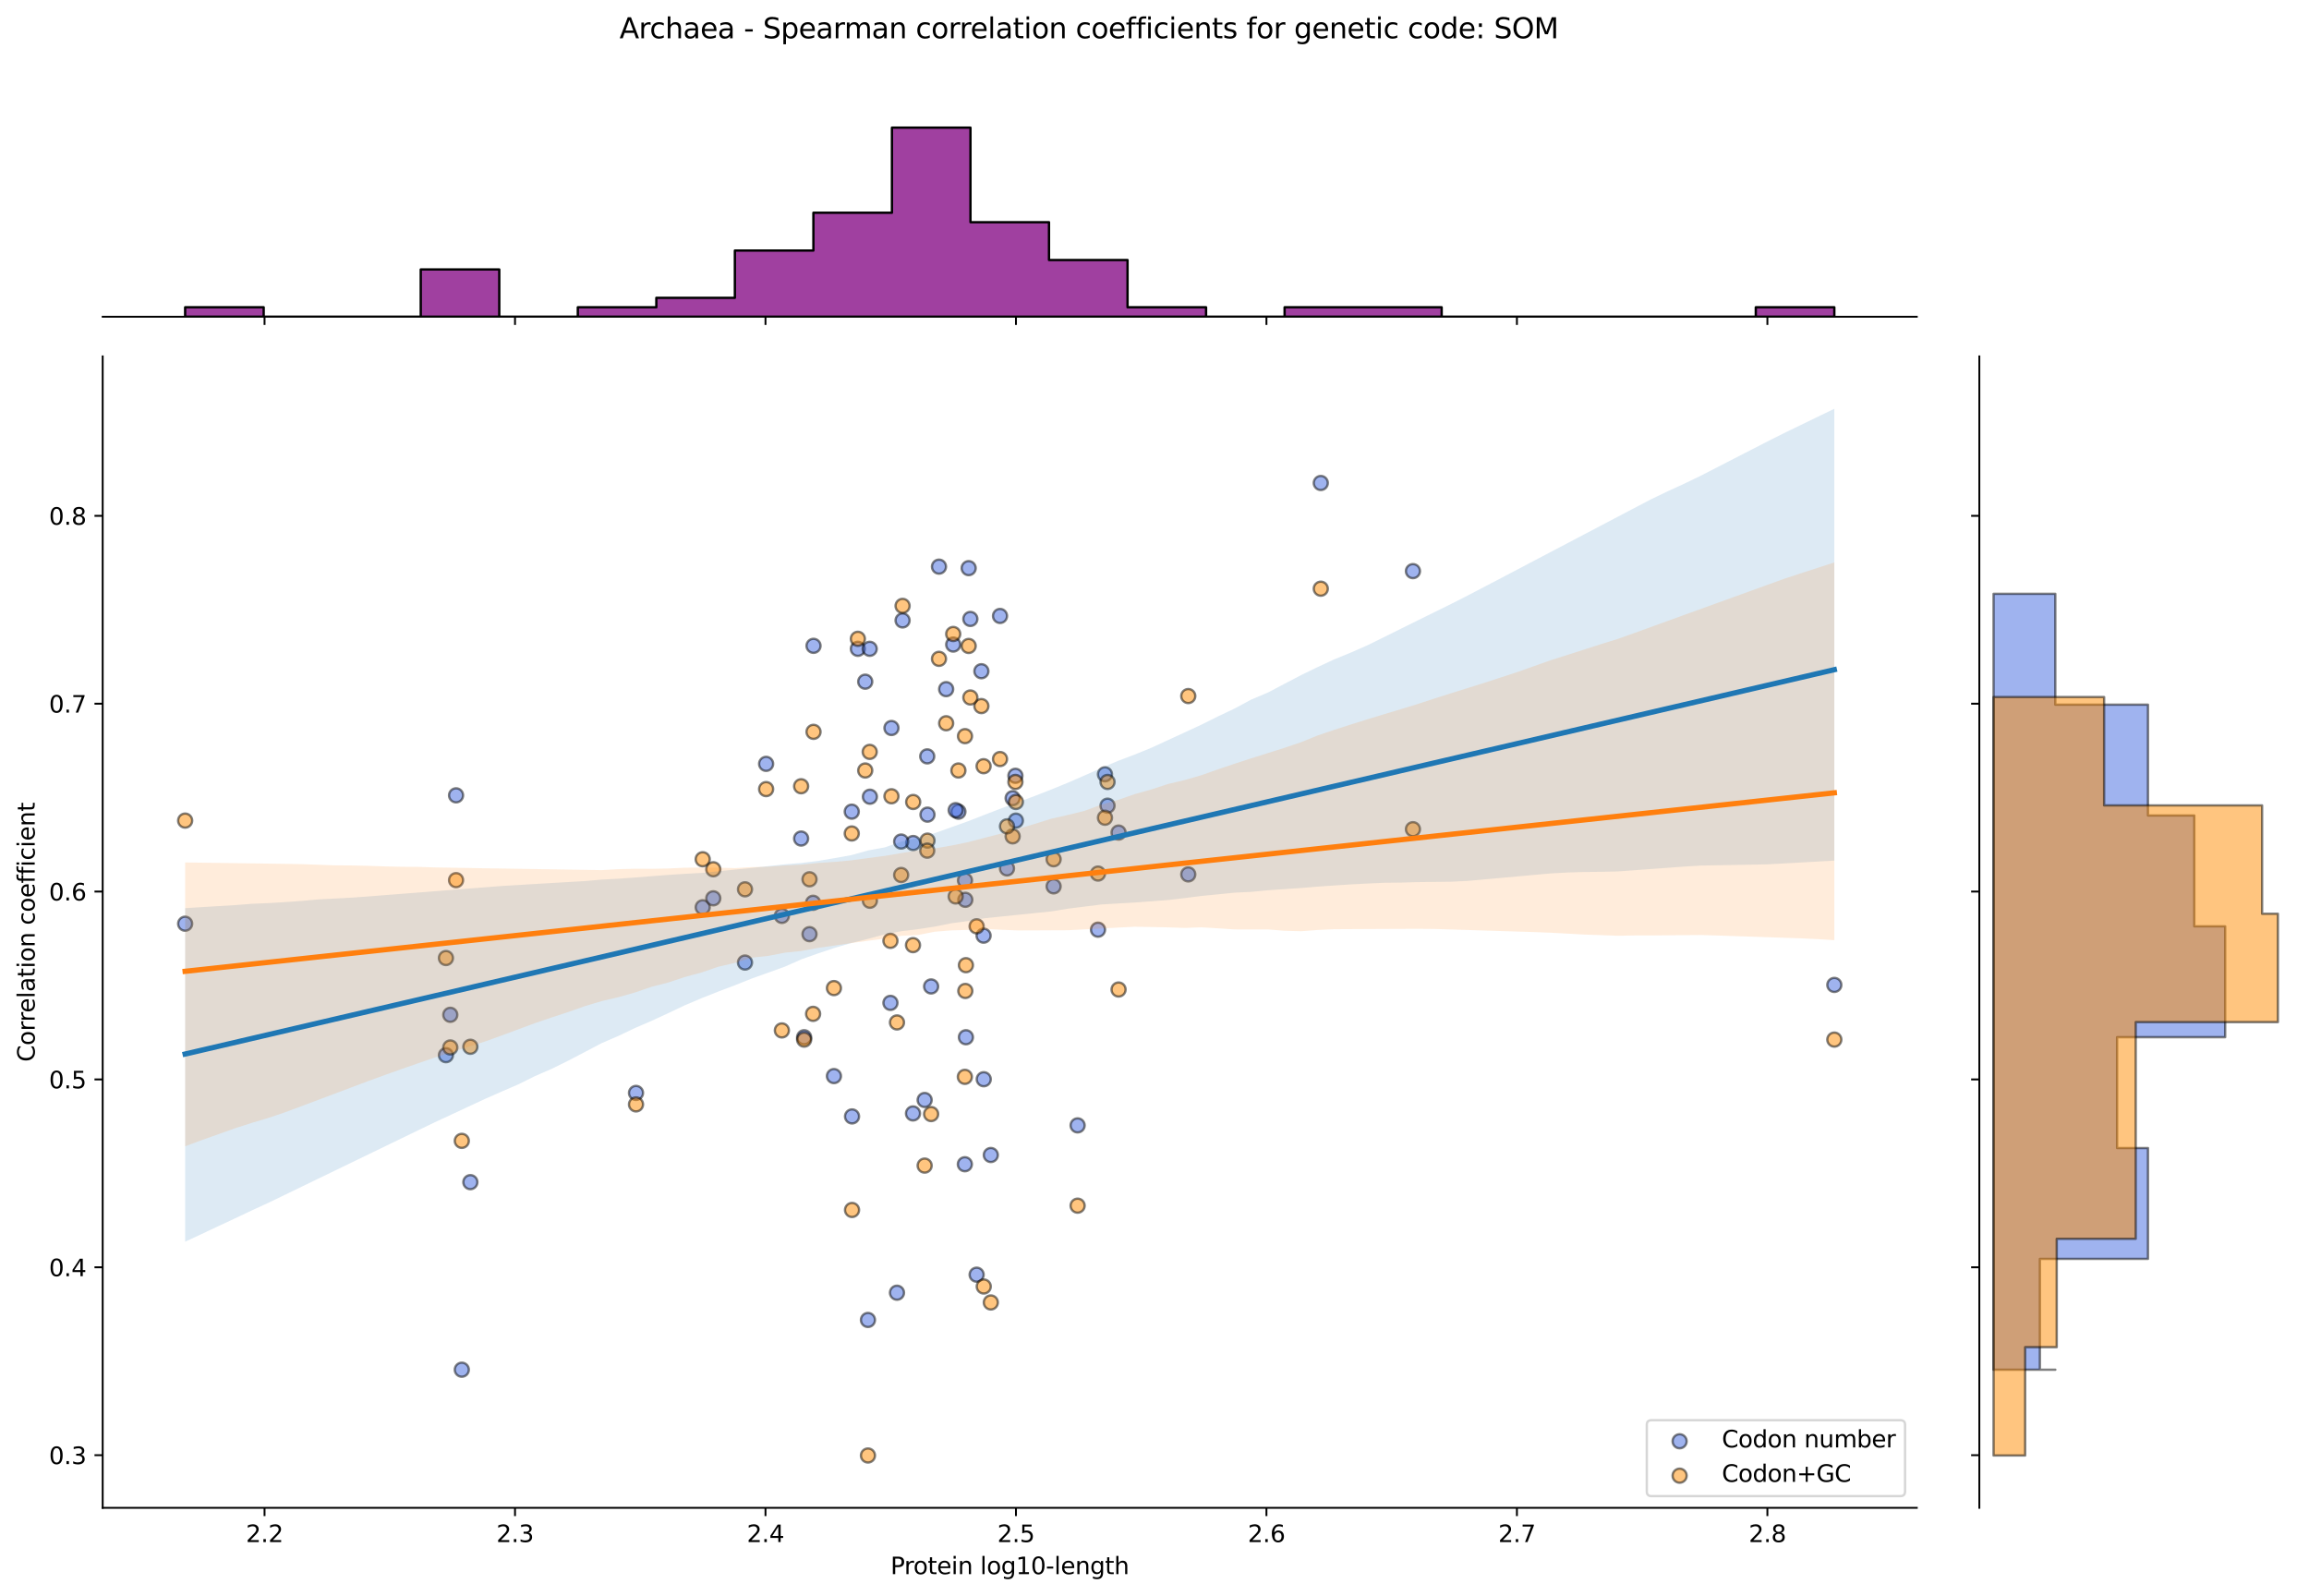 <?xml version="1.0" encoding="utf-8" standalone="no"?>
<!DOCTYPE svg PUBLIC "-//W3C//DTD SVG 1.1//EN"
  "http://www.w3.org/Graphics/SVG/1.1/DTD/svg11.dtd">
<svg xmlns:xlink="http://www.w3.org/1999/xlink" width="984.456pt" height="680.423pt" viewBox="0 0 984.456 680.423" xmlns="http://www.w3.org/2000/svg" version="1.1">
 <defs>
  <style type="text/css">*{stroke-linejoin: round; stroke-linecap: butt}</style>
 </defs>
 <g id="figure_1">
  <g id="patch_1">
   <path d="M 0 680.423 
L 984.456 680.423 
L 984.456 0 
L 0 0 
z
" style="fill: #ffffff"/>
  </g>
  <g id="axes_1">
   <g id="patch_2">
    <path d="M 43.781 642.867 
L 817.232 642.867 
L 817.232 151.966 
L 43.781 151.966 
z
" style="fill: #ffffff"/>
   </g>
   <g id="PathCollection_1">
    <defs>
     <path id="m28ffc1b2cd" d="M 0 3 
C 0.796 3 1.559 2.684 2.121 2.121 
C 2.684 1.559 3 0.796 3 0 
C 3 -0.796 2.684 -1.559 2.121 -2.121 
C 1.559 -2.684 0.796 -3 0 -3 
C -0.796 -3 -1.559 -2.684 -2.121 -2.121 
C -2.684 -1.559 -3 -0.796 -3 0 
C -3 0.796 -2.684 1.559 -2.121 2.121 
C -1.559 2.684 -0.796 3 0 3 
z
" style="stroke: #000000; stroke-opacity: 0.5"/>
    </defs>
    <g clip-path="url(#p41605ab7de)">
     <use xlink:href="#m28ffc1b2cd" x="342.846" y="442.229" style="fill: #4169e1; fill-opacity: 0.5; stroke: #000000; stroke-opacity: 0.5"/>
     <use xlink:href="#m28ffc1b2cd" x="368.895" y="290.635" style="fill: #4169e1; fill-opacity: 0.5; stroke: #000000; stroke-opacity: 0.5"/>
     <use xlink:href="#m28ffc1b2cd" x="380.077" y="310.381" style="fill: #4169e1; fill-opacity: 0.5; stroke: #000000; stroke-opacity: 0.5"/>
     <use xlink:href="#m28ffc1b2cd" x="379.645" y="427.579" style="fill: #4169e1; fill-opacity: 0.5; stroke: #000000; stroke-opacity: 0.5"/>
     <use xlink:href="#m28ffc1b2cd" x="408.621" y="346.05" style="fill: #4169e1; fill-opacity: 0.5; stroke: #000000; stroke-opacity: 0.5"/>
     <use xlink:href="#m28ffc1b2cd" x="317.634" y="410.382" style="fill: #4169e1; fill-opacity: 0.5; stroke: #000000; stroke-opacity: 0.5"/>
     <use xlink:href="#m28ffc1b2cd" x="419.358" y="398.917" style="fill: #4169e1; fill-opacity: 0.5; stroke: #000000; stroke-opacity: 0.5"/>
     <use xlink:href="#m28ffc1b2cd" x="389.341" y="359.426" style="fill: #4169e1; fill-opacity: 0.5; stroke: #000000; stroke-opacity: 0.5"/>
     <use xlink:href="#m28ffc1b2cd" x="602.416" y="243.501" style="fill: #4169e1; fill-opacity: 0.5; stroke: #000000; stroke-opacity: 0.5"/>
     <use xlink:href="#m28ffc1b2cd" x="196.892" y="583.973" style="fill: #4169e1; fill-opacity: 0.5; stroke: #000000; stroke-opacity: 0.5"/>
     <use xlink:href="#m28ffc1b2cd" x="271.167" y="465.966" style="fill: #4169e1; fill-opacity: 0.5; stroke: #000000; stroke-opacity: 0.5"/>
     <use xlink:href="#m28ffc1b2cd" x="432.925" y="330.763" style="fill: #4169e1; fill-opacity: 0.5; stroke: #000000; stroke-opacity: 0.5"/>
     <use xlink:href="#m28ffc1b2cd" x="333.357" y="390.488" style="fill: #4169e1; fill-opacity: 0.5; stroke: #000000; stroke-opacity: 0.5"/>
     <use xlink:href="#m28ffc1b2cd" x="363.273" y="475.988" style="fill: #4169e1; fill-opacity: 0.5; stroke: #000000; stroke-opacity: 0.5"/>
     <use xlink:href="#m28ffc1b2cd" x="411.374" y="496.37" style="fill: #4169e1; fill-opacity: 0.5; stroke: #000000; stroke-opacity: 0.5"/>
     <use xlink:href="#m28ffc1b2cd" x="365.755" y="276.623" style="fill: #4169e1; fill-opacity: 0.5; stroke: #000000; stroke-opacity: 0.5"/>
     <use xlink:href="#m28ffc1b2cd" x="345.141" y="398.28" style="fill: #4169e1; fill-opacity: 0.5; stroke: #000000; stroke-opacity: 0.5"/>
     <use xlink:href="#m28ffc1b2cd" x="476.909" y="354.967" style="fill: #4169e1; fill-opacity: 0.5; stroke: #000000; stroke-opacity: 0.5"/>
     <use xlink:href="#m28ffc1b2cd" x="341.569" y="357.515" style="fill: #4169e1; fill-opacity: 0.5; stroke: #000000; stroke-opacity: 0.5"/>
     <use xlink:href="#m28ffc1b2cd" x="382.434" y="551.147" style="fill: #4169e1; fill-opacity: 0.5; stroke: #000000; stroke-opacity: 0.5"/>
     <use xlink:href="#m28ffc1b2cd" x="418.42" y="286.177" style="fill: #4169e1; fill-opacity: 0.5; stroke: #000000; stroke-opacity: 0.5"/>
     <use xlink:href="#m28ffc1b2cd" x="384.82" y="264.521" style="fill: #4169e1; fill-opacity: 0.5; stroke: #000000; stroke-opacity: 0.5"/>
     <use xlink:href="#m28ffc1b2cd" x="370.886" y="339.68" style="fill: #4169e1; fill-opacity: 0.5; stroke: #000000; stroke-opacity: 0.5"/>
     <use xlink:href="#m28ffc1b2cd" x="389.261" y="474.714" style="fill: #4169e1; fill-opacity: 0.5; stroke: #000000; stroke-opacity: 0.5"/>
     <use xlink:href="#m28ffc1b2cd" x="563.124" y="205.921" style="fill: #4169e1; fill-opacity: 0.5; stroke: #000000; stroke-opacity: 0.5"/>
     <use xlink:href="#m28ffc1b2cd" x="395.439" y="347.324" style="fill: #4169e1; fill-opacity: 0.5; stroke: #000000; stroke-opacity: 0.5"/>
     <use xlink:href="#m28ffc1b2cd" x="407.459" y="345.413" style="fill: #4169e1; fill-opacity: 0.5; stroke: #000000; stroke-opacity: 0.5"/>
     <use xlink:href="#m28ffc1b2cd" x="194.444" y="339.092" style="fill: #4169e1; fill-opacity: 0.5; stroke: #000000; stroke-opacity: 0.5"/>
     <use xlink:href="#m28ffc1b2cd" x="468.143" y="396.369" style="fill: #4169e1; fill-opacity: 0.5; stroke: #000000; stroke-opacity: 0.5"/>
     <use xlink:href="#m28ffc1b2cd" x="370.81" y="276.623" style="fill: #4169e1; fill-opacity: 0.5; stroke: #000000; stroke-opacity: 0.5"/>
     <use xlink:href="#m28ffc1b2cd" x="782.075" y="419.923" style="fill: #4169e1; fill-opacity: 0.5; stroke: #000000; stroke-opacity: 0.5"/>
     <use xlink:href="#m28ffc1b2cd" x="78.938" y="393.821" style="fill: #4169e1; fill-opacity: 0.5; stroke: #000000; stroke-opacity: 0.5"/>
     <use xlink:href="#m28ffc1b2cd" x="395.331" y="322.483" style="fill: #4169e1; fill-opacity: 0.5; stroke: #000000; stroke-opacity: 0.5"/>
     <use xlink:href="#m28ffc1b2cd" x="411.825" y="442.229" style="fill: #4169e1; fill-opacity: 0.5; stroke: #000000; stroke-opacity: 0.5"/>
     <use xlink:href="#m28ffc1b2cd" x="384.217" y="358.789" style="fill: #4169e1; fill-opacity: 0.5; stroke: #000000; stroke-opacity: 0.5"/>
     <use xlink:href="#m28ffc1b2cd" x="431.75" y="340.317" style="fill: #4169e1; fill-opacity: 0.5; stroke: #000000; stroke-opacity: 0.5"/>
     <use xlink:href="#m28ffc1b2cd" x="355.552" y="458.79" style="fill: #4169e1; fill-opacity: 0.5; stroke: #000000; stroke-opacity: 0.5"/>
     <use xlink:href="#m28ffc1b2cd" x="433.131" y="349.872" style="fill: #4169e1; fill-opacity: 0.5; stroke: #000000; stroke-opacity: 0.5"/>
     <use xlink:href="#m28ffc1b2cd" x="413.718" y="263.884" style="fill: #4169e1; fill-opacity: 0.5; stroke: #000000; stroke-opacity: 0.5"/>
     <use xlink:href="#m28ffc1b2cd" x="191.984" y="432.664" style="fill: #4169e1; fill-opacity: 0.5; stroke: #000000; stroke-opacity: 0.5"/>
     <use xlink:href="#m28ffc1b2cd" x="299.602" y="386.815" style="fill: #4169e1; fill-opacity: 0.5; stroke: #000000; stroke-opacity: 0.5"/>
     <use xlink:href="#m28ffc1b2cd" x="304.114" y="382.993" style="fill: #4169e1; fill-opacity: 0.5; stroke: #000000; stroke-opacity: 0.5"/>
     <use xlink:href="#m28ffc1b2cd" x="400.342" y="241.59" style="fill: #4169e1; fill-opacity: 0.5; stroke: #000000; stroke-opacity: 0.5"/>
     <use xlink:href="#m28ffc1b2cd" x="396.987" y="420.573" style="fill: #4169e1; fill-opacity: 0.5; stroke: #000000; stroke-opacity: 0.5"/>
     <use xlink:href="#m28ffc1b2cd" x="506.624" y="372.802" style="fill: #4169e1; fill-opacity: 0.5; stroke: #000000; stroke-opacity: 0.5"/>
     <use xlink:href="#m28ffc1b2cd" x="411.57" y="383.63" style="fill: #4169e1; fill-opacity: 0.5; stroke: #000000; stroke-opacity: 0.5"/>
     <use xlink:href="#m28ffc1b2cd" x="406.407" y="274.81" style="fill: #4169e1; fill-opacity: 0.5; stroke: #000000; stroke-opacity: 0.5"/>
     <use xlink:href="#m28ffc1b2cd" x="449.215" y="377.897" style="fill: #4169e1; fill-opacity: 0.5; stroke: #000000; stroke-opacity: 0.5"/>
     <use xlink:href="#m28ffc1b2cd" x="363.153" y="346.05" style="fill: #4169e1; fill-opacity: 0.5; stroke: #000000; stroke-opacity: 0.5"/>
     <use xlink:href="#m28ffc1b2cd" x="346.85" y="275.349" style="fill: #4169e1; fill-opacity: 0.5; stroke: #000000; stroke-opacity: 0.5"/>
     <use xlink:href="#m28ffc1b2cd" x="471.111" y="330.126" style="fill: #4169e1; fill-opacity: 0.5; stroke: #000000; stroke-opacity: 0.5"/>
     <use xlink:href="#m28ffc1b2cd" x="411.431" y="375.35" style="fill: #4169e1; fill-opacity: 0.5; stroke: #000000; stroke-opacity: 0.5"/>
     <use xlink:href="#m28ffc1b2cd" x="459.448" y="479.809" style="fill: #4169e1; fill-opacity: 0.5; stroke: #000000; stroke-opacity: 0.5"/>
     <use xlink:href="#m28ffc1b2cd" x="200.539" y="504.013" style="fill: #4169e1; fill-opacity: 0.5; stroke: #000000; stroke-opacity: 0.5"/>
     <use xlink:href="#m28ffc1b2cd" x="190.13" y="449.873" style="fill: #4169e1; fill-opacity: 0.5; stroke: #000000; stroke-opacity: 0.5"/>
     <use xlink:href="#m28ffc1b2cd" x="472.205" y="343.502" style="fill: #4169e1; fill-opacity: 0.5; stroke: #000000; stroke-opacity: 0.5"/>
     <use xlink:href="#m28ffc1b2cd" x="394.231" y="468.981" style="fill: #4169e1; fill-opacity: 0.5; stroke: #000000; stroke-opacity: 0.5"/>
     <use xlink:href="#m28ffc1b2cd" x="419.429" y="460.131" style="fill: #4169e1; fill-opacity: 0.5; stroke: #000000; stroke-opacity: 0.5"/>
     <use xlink:href="#m28ffc1b2cd" x="429.342" y="370.254" style="fill: #4169e1; fill-opacity: 0.5; stroke: #000000; stroke-opacity: 0.5"/>
     <use xlink:href="#m28ffc1b2cd" x="426.364" y="262.61" style="fill: #4169e1; fill-opacity: 0.5; stroke: #000000; stroke-opacity: 0.5"/>
     <use xlink:href="#m28ffc1b2cd" x="346.669" y="384.904" style="fill: #4169e1; fill-opacity: 0.5; stroke: #000000; stroke-opacity: 0.5"/>
     <use xlink:href="#m28ffc1b2cd" x="422.44" y="492.435" style="fill: #4169e1; fill-opacity: 0.5; stroke: #000000; stroke-opacity: 0.5"/>
     <use xlink:href="#m28ffc1b2cd" x="326.64" y="325.668" style="fill: #4169e1; fill-opacity: 0.5; stroke: #000000; stroke-opacity: 0.5"/>
     <use xlink:href="#m28ffc1b2cd" x="403.4" y="293.82" style="fill: #4169e1; fill-opacity: 0.5; stroke: #000000; stroke-opacity: 0.5"/>
     <use xlink:href="#m28ffc1b2cd" x="413" y="242.227" style="fill: #4169e1; fill-opacity: 0.5; stroke: #000000; stroke-opacity: 0.5"/>
     <use xlink:href="#m28ffc1b2cd" x="370.06" y="562.764" style="fill: #4169e1; fill-opacity: 0.5; stroke: #000000; stroke-opacity: 0.5"/>
     <use xlink:href="#m28ffc1b2cd" x="416.397" y="543.463" style="fill: #4169e1; fill-opacity: 0.5; stroke: #000000; stroke-opacity: 0.5"/>
    </g>
   </g>
   <g id="PathCollection_2">
    <defs>
     <path id="m5b7538eabb" d="M 0 3 
C 0.796 3 1.559 2.684 2.121 2.121 
C 2.684 1.559 3 0.796 3 0 
C 3 -0.796 2.684 -1.559 2.121 -2.121 
C 1.559 -2.684 0.796 -3 0 -3 
C -0.796 -3 -1.559 -2.684 -2.121 -2.121 
C -2.684 -1.559 -3 -0.796 -3 0 
C -3 0.796 -2.684 1.559 -2.121 2.121 
C -1.559 2.684 -0.796 3 0 3 
z
" style="stroke: #000000; stroke-opacity: 0.5"/>
    </defs>
    <g clip-path="url(#p41605ab7de)">
     <use xlink:href="#m5b7538eabb" x="342.846" y="443.243" style="fill: #ff8c00; fill-opacity: 0.5; stroke: #000000; stroke-opacity: 0.5"/>
     <use xlink:href="#m5b7538eabb" x="368.895" y="328.502" style="fill: #ff8c00; fill-opacity: 0.5; stroke: #000000; stroke-opacity: 0.5"/>
     <use xlink:href="#m5b7538eabb" x="380.077" y="339.488" style="fill: #ff8c00; fill-opacity: 0.5; stroke: #000000; stroke-opacity: 0.5"/>
     <use xlink:href="#m5b7538eabb" x="379.645" y="401.131" style="fill: #ff8c00; fill-opacity: 0.5; stroke: #000000; stroke-opacity: 0.5"/>
     <use xlink:href="#m5b7538eabb" x="408.621" y="328.502" style="fill: #ff8c00; fill-opacity: 0.5; stroke: #000000; stroke-opacity: 0.5"/>
     <use xlink:href="#m5b7538eabb" x="317.634" y="379.159" style="fill: #ff8c00; fill-opacity: 0.5; stroke: #000000; stroke-opacity: 0.5"/>
     <use xlink:href="#m5b7538eabb" x="419.358" y="326.671" style="fill: #ff8c00; fill-opacity: 0.5; stroke: #000000; stroke-opacity: 0.5"/>
     <use xlink:href="#m5b7538eabb" x="389.341" y="341.929" style="fill: #ff8c00; fill-opacity: 0.5; stroke: #000000; stroke-opacity: 0.5"/>
     <use xlink:href="#m5b7538eabb" x="602.416" y="353.525" style="fill: #ff8c00; fill-opacity: 0.5; stroke: #000000; stroke-opacity: 0.5"/>
     <use xlink:href="#m5b7538eabb" x="196.892" y="486.409" style="fill: #ff8c00; fill-opacity: 0.5; stroke: #000000; stroke-opacity: 0.5"/>
     <use xlink:href="#m5b7538eabb" x="271.167" y="470.866" style="fill: #ff8c00; fill-opacity: 0.5; stroke: #000000; stroke-opacity: 0.5"/>
     <use xlink:href="#m5b7538eabb" x="432.925" y="333.385" style="fill: #ff8c00; fill-opacity: 0.5; stroke: #000000; stroke-opacity: 0.5"/>
     <use xlink:href="#m5b7538eabb" x="333.357" y="439.321" style="fill: #ff8c00; fill-opacity: 0.5; stroke: #000000; stroke-opacity: 0.5"/>
     <use xlink:href="#m5b7538eabb" x="363.273" y="515.871" style="fill: #ff8c00; fill-opacity: 0.5; stroke: #000000; stroke-opacity: 0.5"/>
     <use xlink:href="#m5b7538eabb" x="411.374" y="459.111" style="fill: #ff8c00; fill-opacity: 0.5; stroke: #000000; stroke-opacity: 0.5"/>
     <use xlink:href="#m5b7538eabb" x="365.755" y="272.352" style="fill: #ff8c00; fill-opacity: 0.5; stroke: #000000; stroke-opacity: 0.5"/>
     <use xlink:href="#m5b7538eabb" x="345.141" y="374.887" style="fill: #ff8c00; fill-opacity: 0.5; stroke: #000000; stroke-opacity: 0.5"/>
     <use xlink:href="#m5b7538eabb" x="476.909" y="421.882" style="fill: #ff8c00; fill-opacity: 0.5; stroke: #000000; stroke-opacity: 0.5"/>
     <use xlink:href="#m5b7538eabb" x="341.569" y="335.215" style="fill: #ff8c00; fill-opacity: 0.5; stroke: #000000; stroke-opacity: 0.5"/>
     <use xlink:href="#m5b7538eabb" x="382.434" y="435.919" style="fill: #ff8c00; fill-opacity: 0.5; stroke: #000000; stroke-opacity: 0.5"/>
     <use xlink:href="#m5b7538eabb" x="418.42" y="301.037" style="fill: #ff8c00; fill-opacity: 0.5; stroke: #000000; stroke-opacity: 0.5"/>
     <use xlink:href="#m5b7538eabb" x="384.82" y="258.315" style="fill: #ff8c00; fill-opacity: 0.5; stroke: #000000; stroke-opacity: 0.5"/>
     <use xlink:href="#m5b7538eabb" x="370.886" y="384.041" style="fill: #ff8c00; fill-opacity: 0.5; stroke: #000000; stroke-opacity: 0.5"/>
     <use xlink:href="#m5b7538eabb" x="389.261" y="402.961" style="fill: #ff8c00; fill-opacity: 0.5; stroke: #000000; stroke-opacity: 0.5"/>
     <use xlink:href="#m5b7538eabb" x="563.124" y="250.991" style="fill: #ff8c00; fill-opacity: 0.5; stroke: #000000; stroke-opacity: 0.5"/>
     <use xlink:href="#m5b7538eabb" x="395.439" y="358.408" style="fill: #ff8c00; fill-opacity: 0.5; stroke: #000000; stroke-opacity: 0.5"/>
     <use xlink:href="#m5b7538eabb" x="407.459" y="382.21" style="fill: #ff8c00; fill-opacity: 0.5; stroke: #000000; stroke-opacity: 0.5"/>
     <use xlink:href="#m5b7538eabb" x="194.444" y="375.254" style="fill: #ff8c00; fill-opacity: 0.5; stroke: #000000; stroke-opacity: 0.5"/>
     <use xlink:href="#m5b7538eabb" x="468.143" y="372.445" style="fill: #ff8c00; fill-opacity: 0.5; stroke: #000000; stroke-opacity: 0.5"/>
     <use xlink:href="#m5b7538eabb" x="370.81" y="320.568" style="fill: #ff8c00; fill-opacity: 0.5; stroke: #000000; stroke-opacity: 0.5"/>
     <use xlink:href="#m5b7538eabb" x="782.075" y="443.234" style="fill: #ff8c00; fill-opacity: 0.5; stroke: #000000; stroke-opacity: 0.5"/>
     <use xlink:href="#m5b7538eabb" x="78.938" y="349.863" style="fill: #ff8c00; fill-opacity: 0.5; stroke: #000000; stroke-opacity: 0.5"/>
     <use xlink:href="#m5b7538eabb" x="395.331" y="362.68" style="fill: #ff8c00; fill-opacity: 0.5; stroke: #000000; stroke-opacity: 0.5"/>
     <use xlink:href="#m5b7538eabb" x="411.825" y="411.506" style="fill: #ff8c00; fill-opacity: 0.5; stroke: #000000; stroke-opacity: 0.5"/>
     <use xlink:href="#m5b7538eabb" x="384.217" y="373.056" style="fill: #ff8c00; fill-opacity: 0.5; stroke: #000000; stroke-opacity: 0.5"/>
     <use xlink:href="#m5b7538eabb" x="431.75" y="356.577" style="fill: #ff8c00; fill-opacity: 0.5; stroke: #000000; stroke-opacity: 0.5"/>
     <use xlink:href="#m5b7538eabb" x="355.552" y="421.271" style="fill: #ff8c00; fill-opacity: 0.5; stroke: #000000; stroke-opacity: 0.5"/>
     <use xlink:href="#m5b7538eabb" x="433.131" y="341.929" style="fill: #ff8c00; fill-opacity: 0.5; stroke: #000000; stroke-opacity: 0.5"/>
     <use xlink:href="#m5b7538eabb" x="413.718" y="297.375" style="fill: #ff8c00; fill-opacity: 0.5; stroke: #000000; stroke-opacity: 0.5"/>
     <use xlink:href="#m5b7538eabb" x="191.984" y="446.58" style="fill: #ff8c00; fill-opacity: 0.5; stroke: #000000; stroke-opacity: 0.5"/>
     <use xlink:href="#m5b7538eabb" x="299.602" y="366.342" style="fill: #ff8c00; fill-opacity: 0.5; stroke: #000000; stroke-opacity: 0.5"/>
     <use xlink:href="#m5b7538eabb" x="304.114" y="370.614" style="fill: #ff8c00; fill-opacity: 0.5; stroke: #000000; stroke-opacity: 0.5"/>
     <use xlink:href="#m5b7538eabb" x="400.342" y="280.897" style="fill: #ff8c00; fill-opacity: 0.5; stroke: #000000; stroke-opacity: 0.5"/>
     <use xlink:href="#m5b7538eabb" x="396.987" y="474.98" style="fill: #ff8c00; fill-opacity: 0.5; stroke: #000000; stroke-opacity: 0.5"/>
     <use xlink:href="#m5b7538eabb" x="506.624" y="296.765" style="fill: #ff8c00; fill-opacity: 0.5; stroke: #000000; stroke-opacity: 0.5"/>
     <use xlink:href="#m5b7538eabb" x="411.57" y="422.492" style="fill: #ff8c00; fill-opacity: 0.5; stroke: #000000; stroke-opacity: 0.5"/>
     <use xlink:href="#m5b7538eabb" x="406.407" y="270.299" style="fill: #ff8c00; fill-opacity: 0.5; stroke: #000000; stroke-opacity: 0.5"/>
     <use xlink:href="#m5b7538eabb" x="449.215" y="366.342" style="fill: #ff8c00; fill-opacity: 0.5; stroke: #000000; stroke-opacity: 0.5"/>
     <use xlink:href="#m5b7538eabb" x="363.153" y="355.356" style="fill: #ff8c00; fill-opacity: 0.5; stroke: #000000; stroke-opacity: 0.5"/>
     <use xlink:href="#m5b7538eabb" x="346.85" y="312.023" style="fill: #ff8c00; fill-opacity: 0.5; stroke: #000000; stroke-opacity: 0.5"/>
     <use xlink:href="#m5b7538eabb" x="471.111" y="348.643" style="fill: #ff8c00; fill-opacity: 0.5; stroke: #000000; stroke-opacity: 0.5"/>
     <use xlink:href="#m5b7538eabb" x="411.431" y="313.854" style="fill: #ff8c00; fill-opacity: 0.5; stroke: #000000; stroke-opacity: 0.5"/>
     <use xlink:href="#m5b7538eabb" x="459.448" y="514.04" style="fill: #ff8c00; fill-opacity: 0.5; stroke: #000000; stroke-opacity: 0.5"/>
     <use xlink:href="#m5b7538eabb" x="200.539" y="446.294" style="fill: #ff8c00; fill-opacity: 0.5; stroke: #000000; stroke-opacity: 0.5"/>
     <use xlink:href="#m5b7538eabb" x="190.13" y="408.454" style="fill: #ff8c00; fill-opacity: 0.5; stroke: #000000; stroke-opacity: 0.5"/>
     <use xlink:href="#m5b7538eabb" x="472.205" y="333.385" style="fill: #ff8c00; fill-opacity: 0.5; stroke: #000000; stroke-opacity: 0.5"/>
     <use xlink:href="#m5b7538eabb" x="394.231" y="496.951" style="fill: #ff8c00; fill-opacity: 0.5; stroke: #000000; stroke-opacity: 0.5"/>
     <use xlink:href="#m5b7538eabb" x="419.429" y="548.499" style="fill: #ff8c00; fill-opacity: 0.5; stroke: #000000; stroke-opacity: 0.5"/>
     <use xlink:href="#m5b7538eabb" x="429.342" y="352.305" style="fill: #ff8c00; fill-opacity: 0.5; stroke: #000000; stroke-opacity: 0.5"/>
     <use xlink:href="#m5b7538eabb" x="426.364" y="323.619" style="fill: #ff8c00; fill-opacity: 0.5; stroke: #000000; stroke-opacity: 0.5"/>
     <use xlink:href="#m5b7538eabb" x="346.669" y="432.257" style="fill: #ff8c00; fill-opacity: 0.5; stroke: #000000; stroke-opacity: 0.5"/>
     <use xlink:href="#m5b7538eabb" x="422.44" y="555.308" style="fill: #ff8c00; fill-opacity: 0.5; stroke: #000000; stroke-opacity: 0.5"/>
     <use xlink:href="#m5b7538eabb" x="326.64" y="336.436" style="fill: #ff8c00; fill-opacity: 0.5; stroke: #000000; stroke-opacity: 0.5"/>
     <use xlink:href="#m5b7538eabb" x="403.4" y="308.361" style="fill: #ff8c00; fill-opacity: 0.5; stroke: #000000; stroke-opacity: 0.5"/>
     <use xlink:href="#m5b7538eabb" x="413" y="275.404" style="fill: #ff8c00; fill-opacity: 0.5; stroke: #000000; stroke-opacity: 0.5"/>
     <use xlink:href="#m5b7538eabb" x="370.06" y="620.553" style="fill: #ff8c00; fill-opacity: 0.5; stroke: #000000; stroke-opacity: 0.5"/>
     <use xlink:href="#m5b7538eabb" x="416.397" y="394.928" style="fill: #ff8c00; fill-opacity: 0.5; stroke: #000000; stroke-opacity: 0.5"/>
    </g>
   </g>
   <g id="PolyCollection_1">
    <path d="M 78.938 387.198 
L 78.938 529.406 
L 86.04 526.088 
L 93.143 522.747 
L 100.245 519.435 
L 107.348 516.065 
L 114.45 512.809 
L 121.552 509.37 
L 128.655 505.932 
L 135.757 502.493 
L 142.86 499.054 
L 149.962 495.616 
L 157.064 492.177 
L 164.167 488.738 
L 171.269 485.3 
L 178.372 481.861 
L 185.474 478.436 
L 192.576 475.135 
L 199.679 471.833 
L 206.781 468.523 
L 213.884 465.386 
L 220.986 462.324 
L 228.088 458.802 
L 235.191 455.708 
L 242.293 452.205 
L 249.396 448.493 
L 256.498 444.76 
L 263.6 441.684 
L 270.703 438.308 
L 277.805 435.234 
L 284.908 431.963 
L 292.01 428.584 
L 299.112 425.584 
L 306.215 422.76 
L 313.317 420.075 
L 320.419 417.231 
L 327.522 414.694 
L 334.624 412.133 
L 341.727 408.985 
L 348.829 406.474 
L 355.931 404.101 
L 363.034 402.031 
L 370.136 400.274 
L 377.239 398.316 
L 384.341 397.02 
L 391.443 396.142 
L 398.546 395.049 
L 405.648 393.629 
L 412.751 392.684 
L 419.853 391.482 
L 426.955 390.755 
L 434.058 390.028 
L 441.16 389.301 
L 448.263 388.574 
L 455.365 387.414 
L 462.467 386.522 
L 469.57 385.626 
L 476.672 385.201 
L 483.775 384.795 
L 490.877 384.267 
L 497.979 383.731 
L 505.082 382.903 
L 512.184 381.993 
L 519.287 381.304 
L 526.389 380.58 
L 533.491 380.248 
L 540.594 379.558 
L 547.696 379.079 
L 554.799 378.592 
L 561.901 378.001 
L 569.003 377.519 
L 576.106 377.054 
L 583.208 376.683 
L 590.31 376.365 
L 597.413 376.294 
L 604.515 376.085 
L 611.618 376.005 
L 618.72 375.917 
L 625.822 375.568 
L 632.925 374.928 
L 640.027 374.287 
L 647.13 373.646 
L 654.232 373.005 
L 661.334 372.374 
L 668.437 371.989 
L 675.539 371.767 
L 682.642 371.7 
L 689.744 371.54 
L 696.846 371.026 
L 703.949 370.506 
L 711.051 369.983 
L 718.154 369.461 
L 725.256 369.029 
L 732.358 368.904 
L 739.461 368.779 
L 746.563 368.653 
L 753.666 368.513 
L 760.768 368.123 
L 767.87 367.726 
L 774.973 367.327 
L 782.075 366.94 
L 782.075 174.279 
L 782.075 174.279 
L 774.973 177.714 
L 767.87 181.157 
L 760.768 184.602 
L 753.666 188.163 
L 746.563 191.811 
L 739.461 195.459 
L 732.358 199.107 
L 725.256 202.755 
L 718.154 206.196 
L 711.051 209.451 
L 703.949 212.866 
L 696.846 216.585 
L 689.744 220.314 
L 682.642 224.047 
L 675.539 227.78 
L 668.437 231.513 
L 661.334 235.246 
L 654.232 238.979 
L 647.13 242.713 
L 640.027 246.446 
L 632.925 250.161 
L 625.822 253.869 
L 618.72 257.481 
L 611.618 260.983 
L 604.515 264.485 
L 597.413 267.998 
L 590.31 271.514 
L 583.208 275.031 
L 576.106 278.155 
L 569.003 281.06 
L 561.901 284.351 
L 554.799 287.795 
L 547.696 291.516 
L 540.594 295.255 
L 533.491 298.251 
L 526.389 302.071 
L 519.287 305.442 
L 512.184 308.982 
L 505.082 312.274 
L 497.979 315.545 
L 490.877 318.817 
L 483.775 321.709 
L 476.672 324.4 
L 469.57 327.432 
L 462.467 330.591 
L 455.365 333.676 
L 448.263 336.581 
L 441.16 339.362 
L 434.058 342.027 
L 426.955 344.612 
L 419.853 347.357 
L 412.751 350.124 
L 405.648 352.665 
L 398.546 355.201 
L 391.443 357.161 
L 384.341 358.819 
L 377.239 361.277 
L 370.136 362.575 
L 363.034 364.572 
L 355.931 365.845 
L 348.829 367.044 
L 341.727 367.922 
L 334.624 368.51 
L 327.522 369.268 
L 320.419 370.052 
L 313.317 370.76 
L 306.215 371.466 
L 299.112 372.171 
L 292.01 372.56 
L 284.908 373.019 
L 277.805 373.564 
L 270.703 374.127 
L 263.6 374.64 
L 256.498 375.016 
L 249.396 375.647 
L 242.293 376.06 
L 235.191 376.474 
L 228.088 376.888 
L 220.986 377.325 
L 213.884 377.744 
L 206.781 378.298 
L 199.679 378.856 
L 192.576 379.417 
L 185.474 379.974 
L 178.372 380.529 
L 171.269 381.087 
L 164.167 381.637 
L 157.064 382.198 
L 149.962 382.711 
L 142.86 383.091 
L 135.757 383.458 
L 128.655 384.106 
L 121.552 384.612 
L 114.45 385.04 
L 107.348 385.334 
L 100.245 385.888 
L 93.143 386.319 
L 86.04 386.75 
L 78.938 387.198 
z
" clip-path="url(#p41605ab7de)" style="fill: #1f77b4; fill-opacity: 0.15"/>
   </g>
   <g id="PolyCollection_2">
    <path d="M 78.938 367.707 
L 78.938 488.725 
L 86.04 486.077 
L 93.143 483.553 
L 100.245 481.028 
L 107.348 478.743 
L 114.45 476.622 
L 121.552 474.207 
L 128.655 471.578 
L 135.757 468.904 
L 142.86 466.23 
L 149.962 463.556 
L 157.064 460.882 
L 164.167 458.293 
L 171.269 455.767 
L 178.372 453.29 
L 185.474 450.851 
L 192.576 448.553 
L 199.679 446.301 
L 206.781 444.048 
L 213.884 441.479 
L 220.986 438.848 
L 228.088 436.219 
L 235.191 433.8 
L 242.293 431.467 
L 249.396 428.955 
L 256.498 426.831 
L 263.6 425.16 
L 270.703 423.154 
L 277.805 420.714 
L 284.908 418.893 
L 292.01 416.544 
L 299.112 414.62 
L 306.215 412.168 
L 313.317 410.536 
L 320.419 408.301 
L 327.522 407.54 
L 334.624 406.177 
L 341.727 405.447 
L 348.829 404.107 
L 355.931 403.104 
L 363.034 402.061 
L 370.136 401.079 
L 377.239 400.193 
L 384.341 398.986 
L 391.443 398.64 
L 398.546 397.239 
L 405.648 396.663 
L 412.751 396.467 
L 419.853 396.041 
L 426.955 396.404 
L 434.058 396.689 
L 441.16 396.669 
L 448.263 396.629 
L 455.365 396.6 
L 462.467 396.231 
L 469.57 395.866 
L 476.672 395.484 
L 483.775 395.119 
L 490.877 395.246 
L 497.979 395.381 
L 505.082 395.632 
L 512.184 395.364 
L 519.287 395.793 
L 526.389 396.261 
L 533.491 396.289 
L 540.594 396.266 
L 547.696 396.838 
L 554.799 397.027 
L 561.901 396.487 
L 569.003 396.172 
L 576.106 396.135 
L 583.208 396.098 
L 590.31 396.061 
L 597.413 396.034 
L 604.515 396.006 
L 611.618 396.07 
L 618.72 396.287 
L 625.822 396.508 
L 632.925 396.729 
L 640.027 396.95 
L 647.13 397.171 
L 654.232 397.392 
L 661.334 397.672 
L 668.437 398.062 
L 675.539 398.452 
L 682.642 398.691 
L 689.744 398.962 
L 696.846 398.833 
L 703.949 398.825 
L 711.051 398.762 
L 718.154 398.7 
L 725.256 398.638 
L 732.358 398.857 
L 739.461 399.098 
L 746.563 399.339 
L 753.666 399.58 
L 760.768 399.821 
L 767.87 400.062 
L 774.973 400.394 
L 782.075 400.836 
L 782.075 239.799 
L 782.075 239.799 
L 774.973 242.102 
L 767.87 244.405 
L 760.768 246.741 
L 753.666 249.305 
L 746.563 251.873 
L 739.461 254.443 
L 732.358 257.013 
L 725.256 259.583 
L 718.154 262.153 
L 711.051 264.726 
L 703.949 267.301 
L 696.846 269.873 
L 689.744 272.413 
L 682.642 274.605 
L 675.539 276.902 
L 668.437 279.177 
L 661.334 281.427 
L 654.232 283.936 
L 647.13 286.459 
L 640.027 288.786 
L 632.925 291.1 
L 625.822 293.325 
L 618.72 295.549 
L 611.618 297.798 
L 604.515 300.134 
L 597.413 302.316 
L 590.31 304.447 
L 583.208 306.608 
L 576.106 308.837 
L 569.003 311.118 
L 561.901 313.524 
L 554.799 316.403 
L 547.696 318.821 
L 540.594 321.073 
L 533.491 323.311 
L 526.389 325.609 
L 519.287 328.004 
L 512.184 330.523 
L 505.082 332.577 
L 497.979 334.265 
L 490.877 336.583 
L 483.775 338.586 
L 476.672 341.048 
L 469.57 343.054 
L 462.467 345.686 
L 455.365 347.445 
L 448.263 349.048 
L 441.16 351.266 
L 434.058 353.392 
L 426.955 355.36 
L 419.853 357.172 
L 412.751 359.051 
L 405.648 360.5 
L 398.546 361.733 
L 391.443 362.535 
L 384.341 363.707 
L 377.239 364.909 
L 370.136 365.832 
L 363.034 366.798 
L 355.931 367.463 
L 348.829 367.919 
L 341.727 368.622 
L 334.624 368.98 
L 327.522 369.505 
L 320.419 369.691 
L 313.317 370.123 
L 306.215 369.925 
L 299.112 369.902 
L 292.01 369.941 
L 284.908 370.284 
L 277.805 370.415 
L 270.703 370.383 
L 263.6 370.572 
L 256.498 370.976 
L 249.396 370.86 
L 242.293 370.745 
L 235.191 370.632 
L 228.088 370.519 
L 220.986 370.406 
L 213.884 370.294 
L 206.781 370.193 
L 199.679 370.06 
L 192.576 369.94 
L 185.474 369.825 
L 178.372 369.591 
L 171.269 369.555 
L 164.167 369.393 
L 157.064 369.145 
L 149.962 368.987 
L 142.86 368.936 
L 135.757 368.683 
L 128.655 368.43 
L 121.552 368.305 
L 114.45 368.202 
L 107.348 368.1 
L 100.245 368.001 
L 93.143 367.902 
L 86.04 367.803 
L 78.938 367.707 
z
" clip-path="url(#p41605ab7de)" style="fill: #ff7f0e; fill-opacity: 0.15"/>
   </g>
   <g id="matplotlib.axis_1">
    <g id="xtick_1">
     <g id="line2d_1">
      <defs>
       <path id="m281cb2ad05" d="M 0 0 
L 0 3.5 
" style="stroke: #000000; stroke-width: 0.8"/>
      </defs>
      <g>
       <use xlink:href="#m281cb2ad05" x="112.79" y="642.867" style="stroke: #000000; stroke-width: 0.8"/>
      </g>
     </g>
     <g id="text_1">
      <!-- 2.2 -->
      <g transform="translate(104.838 657.465) scale(0.1 -0.1)">
       <defs>
        <path id="DejaVuSans-32" d="M 1228 531 
L 3431 531 
L 3431 0 
L 469 0 
L 469 531 
Q 828 903 1448 1529 
Q 2069 2156 2228 2338 
Q 2531 2678 2651 2914 
Q 2772 3150 2772 3378 
Q 2772 3750 2511 3984 
Q 2250 4219 1831 4219 
Q 1534 4219 1204 4116 
Q 875 4013 500 3803 
L 500 4441 
Q 881 4594 1212 4672 
Q 1544 4750 1819 4750 
Q 2544 4750 2975 4387 
Q 3406 4025 3406 3419 
Q 3406 3131 3298 2873 
Q 3191 2616 2906 2266 
Q 2828 2175 2409 1742 
Q 1991 1309 1228 531 
z
" transform="scale(0.016)"/>
        <path id="DejaVuSans-2e" d="M 684 794 
L 1344 794 
L 1344 0 
L 684 0 
L 684 794 
z
" transform="scale(0.016)"/>
       </defs>
       <use xlink:href="#DejaVuSans-32"/>
       <use xlink:href="#DejaVuSans-2e" x="63.623"/>
       <use xlink:href="#DejaVuSans-32" x="95.41"/>
      </g>
     </g>
    </g>
    <g id="xtick_2">
     <g id="line2d_2">
      <g>
       <use xlink:href="#m281cb2ad05" x="219.581" y="642.867" style="stroke: #000000; stroke-width: 0.8"/>
      </g>
     </g>
     <g id="text_2">
      <!-- 2.3 -->
      <g transform="translate(211.63 657.465) scale(0.1 -0.1)">
       <defs>
        <path id="DejaVuSans-33" d="M 2597 2516 
Q 3050 2419 3304 2112 
Q 3559 1806 3559 1356 
Q 3559 666 3084 287 
Q 2609 -91 1734 -91 
Q 1441 -91 1130 -33 
Q 819 25 488 141 
L 488 750 
Q 750 597 1062 519 
Q 1375 441 1716 441 
Q 2309 441 2620 675 
Q 2931 909 2931 1356 
Q 2931 1769 2642 2001 
Q 2353 2234 1838 2234 
L 1294 2234 
L 1294 2753 
L 1863 2753 
Q 2328 2753 2575 2939 
Q 2822 3125 2822 3475 
Q 2822 3834 2567 4026 
Q 2313 4219 1838 4219 
Q 1578 4219 1281 4162 
Q 984 4106 628 3988 
L 628 4550 
Q 988 4650 1302 4700 
Q 1616 4750 1894 4750 
Q 2613 4750 3031 4423 
Q 3450 4097 3450 3541 
Q 3450 3153 3228 2886 
Q 3006 2619 2597 2516 
z
" transform="scale(0.016)"/>
       </defs>
       <use xlink:href="#DejaVuSans-32"/>
       <use xlink:href="#DejaVuSans-2e" x="63.623"/>
       <use xlink:href="#DejaVuSans-33" x="95.41"/>
      </g>
     </g>
    </g>
    <g id="xtick_3">
     <g id="line2d_3">
      <g>
       <use xlink:href="#m281cb2ad05" x="326.373" y="642.867" style="stroke: #000000; stroke-width: 0.8"/>
      </g>
     </g>
     <g id="text_3">
      <!-- 2.4 -->
      <g transform="translate(318.421 657.465) scale(0.1 -0.1)">
       <defs>
        <path id="DejaVuSans-34" d="M 2419 4116 
L 825 1625 
L 2419 1625 
L 2419 4116 
z
M 2253 4666 
L 3047 4666 
L 3047 1625 
L 3713 1625 
L 3713 1100 
L 3047 1100 
L 3047 0 
L 2419 0 
L 2419 1100 
L 313 1100 
L 313 1709 
L 2253 4666 
z
" transform="scale(0.016)"/>
       </defs>
       <use xlink:href="#DejaVuSans-32"/>
       <use xlink:href="#DejaVuSans-2e" x="63.623"/>
       <use xlink:href="#DejaVuSans-34" x="95.41"/>
      </g>
     </g>
    </g>
    <g id="xtick_4">
     <g id="line2d_4">
      <g>
       <use xlink:href="#m281cb2ad05" x="433.164" y="642.867" style="stroke: #000000; stroke-width: 0.8"/>
      </g>
     </g>
     <g id="text_4">
      <!-- 2.5 -->
      <g transform="translate(425.212 657.465) scale(0.1 -0.1)">
       <defs>
        <path id="DejaVuSans-35" d="M 691 4666 
L 3169 4666 
L 3169 4134 
L 1269 4134 
L 1269 2991 
Q 1406 3038 1543 3061 
Q 1681 3084 1819 3084 
Q 2600 3084 3056 2656 
Q 3513 2228 3513 1497 
Q 3513 744 3044 326 
Q 2575 -91 1722 -91 
Q 1428 -91 1123 -41 
Q 819 9 494 109 
L 494 744 
Q 775 591 1075 516 
Q 1375 441 1709 441 
Q 2250 441 2565 725 
Q 2881 1009 2881 1497 
Q 2881 1984 2565 2268 
Q 2250 2553 1709 2553 
Q 1456 2553 1204 2497 
Q 953 2441 691 2322 
L 691 4666 
z
" transform="scale(0.016)"/>
       </defs>
       <use xlink:href="#DejaVuSans-32"/>
       <use xlink:href="#DejaVuSans-2e" x="63.623"/>
       <use xlink:href="#DejaVuSans-35" x="95.41"/>
      </g>
     </g>
    </g>
    <g id="xtick_5">
     <g id="line2d_5">
      <g>
       <use xlink:href="#m281cb2ad05" x="539.955" y="642.867" style="stroke: #000000; stroke-width: 0.8"/>
      </g>
     </g>
     <g id="text_5">
      <!-- 2.6 -->
      <g transform="translate(532.004 657.465) scale(0.1 -0.1)">
       <defs>
        <path id="DejaVuSans-36" d="M 2113 2584 
Q 1688 2584 1439 2293 
Q 1191 2003 1191 1497 
Q 1191 994 1439 701 
Q 1688 409 2113 409 
Q 2538 409 2786 701 
Q 3034 994 3034 1497 
Q 3034 2003 2786 2293 
Q 2538 2584 2113 2584 
z
M 3366 4563 
L 3366 3988 
Q 3128 4100 2886 4159 
Q 2644 4219 2406 4219 
Q 1781 4219 1451 3797 
Q 1122 3375 1075 2522 
Q 1259 2794 1537 2939 
Q 1816 3084 2150 3084 
Q 2853 3084 3261 2657 
Q 3669 2231 3669 1497 
Q 3669 778 3244 343 
Q 2819 -91 2113 -91 
Q 1303 -91 875 529 
Q 447 1150 447 2328 
Q 447 3434 972 4092 
Q 1497 4750 2381 4750 
Q 2619 4750 2861 4703 
Q 3103 4656 3366 4563 
z
" transform="scale(0.016)"/>
       </defs>
       <use xlink:href="#DejaVuSans-32"/>
       <use xlink:href="#DejaVuSans-2e" x="63.623"/>
       <use xlink:href="#DejaVuSans-36" x="95.41"/>
      </g>
     </g>
    </g>
    <g id="xtick_6">
     <g id="line2d_6">
      <g>
       <use xlink:href="#m281cb2ad05" x="646.746" y="642.867" style="stroke: #000000; stroke-width: 0.8"/>
      </g>
     </g>
     <g id="text_6">
      <!-- 2.7 -->
      <g transform="translate(638.795 657.465) scale(0.1 -0.1)">
       <defs>
        <path id="DejaVuSans-37" d="M 525 4666 
L 3525 4666 
L 3525 4397 
L 1831 0 
L 1172 0 
L 2766 4134 
L 525 4134 
L 525 4666 
z
" transform="scale(0.016)"/>
       </defs>
       <use xlink:href="#DejaVuSans-32"/>
       <use xlink:href="#DejaVuSans-2e" x="63.623"/>
       <use xlink:href="#DejaVuSans-37" x="95.41"/>
      </g>
     </g>
    </g>
    <g id="xtick_7">
     <g id="line2d_7">
      <g>
       <use xlink:href="#m281cb2ad05" x="753.538" y="642.867" style="stroke: #000000; stroke-width: 0.8"/>
      </g>
     </g>
     <g id="text_7">
      <!-- 2.8 -->
      <g transform="translate(745.586 657.465) scale(0.1 -0.1)">
       <defs>
        <path id="DejaVuSans-38" d="M 2034 2216 
Q 1584 2216 1326 1975 
Q 1069 1734 1069 1313 
Q 1069 891 1326 650 
Q 1584 409 2034 409 
Q 2484 409 2743 651 
Q 3003 894 3003 1313 
Q 3003 1734 2745 1975 
Q 2488 2216 2034 2216 
z
M 1403 2484 
Q 997 2584 770 2862 
Q 544 3141 544 3541 
Q 544 4100 942 4425 
Q 1341 4750 2034 4750 
Q 2731 4750 3128 4425 
Q 3525 4100 3525 3541 
Q 3525 3141 3298 2862 
Q 3072 2584 2669 2484 
Q 3125 2378 3379 2068 
Q 3634 1759 3634 1313 
Q 3634 634 3220 271 
Q 2806 -91 2034 -91 
Q 1263 -91 848 271 
Q 434 634 434 1313 
Q 434 1759 690 2068 
Q 947 2378 1403 2484 
z
M 1172 3481 
Q 1172 3119 1398 2916 
Q 1625 2713 2034 2713 
Q 2441 2713 2670 2916 
Q 2900 3119 2900 3481 
Q 2900 3844 2670 4047 
Q 2441 4250 2034 4250 
Q 1625 4250 1398 4047 
Q 1172 3844 1172 3481 
z
" transform="scale(0.016)"/>
       </defs>
       <use xlink:href="#DejaVuSans-32"/>
       <use xlink:href="#DejaVuSans-2e" x="63.623"/>
       <use xlink:href="#DejaVuSans-38" x="95.41"/>
      </g>
     </g>
    </g>
    <g id="text_8">
     <!-- Protein log10-length -->
     <g transform="translate(379.667 671.143) scale(0.1 -0.1)">
      <defs>
       <path id="DejaVuSans-50" d="M 1259 4147 
L 1259 2394 
L 2053 2394 
Q 2494 2394 2734 2622 
Q 2975 2850 2975 3272 
Q 2975 3691 2734 3919 
Q 2494 4147 2053 4147 
L 1259 4147 
z
M 628 4666 
L 2053 4666 
Q 2838 4666 3239 4311 
Q 3641 3956 3641 3272 
Q 3641 2581 3239 2228 
Q 2838 1875 2053 1875 
L 1259 1875 
L 1259 0 
L 628 0 
L 628 4666 
z
" transform="scale(0.016)"/>
       <path id="DejaVuSans-72" d="M 2631 2963 
Q 2534 3019 2420 3045 
Q 2306 3072 2169 3072 
Q 1681 3072 1420 2755 
Q 1159 2438 1159 1844 
L 1159 0 
L 581 0 
L 581 3500 
L 1159 3500 
L 1159 2956 
Q 1341 3275 1631 3429 
Q 1922 3584 2338 3584 
Q 2397 3584 2469 3576 
Q 2541 3569 2628 3553 
L 2631 2963 
z
" transform="scale(0.016)"/>
       <path id="DejaVuSans-6f" d="M 1959 3097 
Q 1497 3097 1228 2736 
Q 959 2375 959 1747 
Q 959 1119 1226 758 
Q 1494 397 1959 397 
Q 2419 397 2687 759 
Q 2956 1122 2956 1747 
Q 2956 2369 2687 2733 
Q 2419 3097 1959 3097 
z
M 1959 3584 
Q 2709 3584 3137 3096 
Q 3566 2609 3566 1747 
Q 3566 888 3137 398 
Q 2709 -91 1959 -91 
Q 1206 -91 779 398 
Q 353 888 353 1747 
Q 353 2609 779 3096 
Q 1206 3584 1959 3584 
z
" transform="scale(0.016)"/>
       <path id="DejaVuSans-74" d="M 1172 4494 
L 1172 3500 
L 2356 3500 
L 2356 3053 
L 1172 3053 
L 1172 1153 
Q 1172 725 1289 603 
Q 1406 481 1766 481 
L 2356 481 
L 2356 0 
L 1766 0 
Q 1100 0 847 248 
Q 594 497 594 1153 
L 594 3053 
L 172 3053 
L 172 3500 
L 594 3500 
L 594 4494 
L 1172 4494 
z
" transform="scale(0.016)"/>
       <path id="DejaVuSans-65" d="M 3597 1894 
L 3597 1613 
L 953 1613 
Q 991 1019 1311 708 
Q 1631 397 2203 397 
Q 2534 397 2845 478 
Q 3156 559 3463 722 
L 3463 178 
Q 3153 47 2828 -22 
Q 2503 -91 2169 -91 
Q 1331 -91 842 396 
Q 353 884 353 1716 
Q 353 2575 817 3079 
Q 1281 3584 2069 3584 
Q 2775 3584 3186 3129 
Q 3597 2675 3597 1894 
z
M 3022 2063 
Q 3016 2534 2758 2815 
Q 2500 3097 2075 3097 
Q 1594 3097 1305 2825 
Q 1016 2553 972 2059 
L 3022 2063 
z
" transform="scale(0.016)"/>
       <path id="DejaVuSans-69" d="M 603 3500 
L 1178 3500 
L 1178 0 
L 603 0 
L 603 3500 
z
M 603 4863 
L 1178 4863 
L 1178 4134 
L 603 4134 
L 603 4863 
z
" transform="scale(0.016)"/>
       <path id="DejaVuSans-6e" d="M 3513 2113 
L 3513 0 
L 2938 0 
L 2938 2094 
Q 2938 2591 2744 2837 
Q 2550 3084 2163 3084 
Q 1697 3084 1428 2787 
Q 1159 2491 1159 1978 
L 1159 0 
L 581 0 
L 581 3500 
L 1159 3500 
L 1159 2956 
Q 1366 3272 1645 3428 
Q 1925 3584 2291 3584 
Q 2894 3584 3203 3211 
Q 3513 2838 3513 2113 
z
" transform="scale(0.016)"/>
       <path id="DejaVuSans-20" transform="scale(0.016)"/>
       <path id="DejaVuSans-6c" d="M 603 4863 
L 1178 4863 
L 1178 0 
L 603 0 
L 603 4863 
z
" transform="scale(0.016)"/>
       <path id="DejaVuSans-67" d="M 2906 1791 
Q 2906 2416 2648 2759 
Q 2391 3103 1925 3103 
Q 1463 3103 1205 2759 
Q 947 2416 947 1791 
Q 947 1169 1205 825 
Q 1463 481 1925 481 
Q 2391 481 2648 825 
Q 2906 1169 2906 1791 
z
M 3481 434 
Q 3481 -459 3084 -895 
Q 2688 -1331 1869 -1331 
Q 1566 -1331 1297 -1286 
Q 1028 -1241 775 -1147 
L 775 -588 
Q 1028 -725 1275 -790 
Q 1522 -856 1778 -856 
Q 2344 -856 2625 -561 
Q 2906 -266 2906 331 
L 2906 616 
Q 2728 306 2450 153 
Q 2172 0 1784 0 
Q 1141 0 747 490 
Q 353 981 353 1791 
Q 353 2603 747 3093 
Q 1141 3584 1784 3584 
Q 2172 3584 2450 3431 
Q 2728 3278 2906 2969 
L 2906 3500 
L 3481 3500 
L 3481 434 
z
" transform="scale(0.016)"/>
       <path id="DejaVuSans-31" d="M 794 531 
L 1825 531 
L 1825 4091 
L 703 3866 
L 703 4441 
L 1819 4666 
L 2450 4666 
L 2450 531 
L 3481 531 
L 3481 0 
L 794 0 
L 794 531 
z
" transform="scale(0.016)"/>
       <path id="DejaVuSans-30" d="M 2034 4250 
Q 1547 4250 1301 3770 
Q 1056 3291 1056 2328 
Q 1056 1369 1301 889 
Q 1547 409 2034 409 
Q 2525 409 2770 889 
Q 3016 1369 3016 2328 
Q 3016 3291 2770 3770 
Q 2525 4250 2034 4250 
z
M 2034 4750 
Q 2819 4750 3233 4129 
Q 3647 3509 3647 2328 
Q 3647 1150 3233 529 
Q 2819 -91 2034 -91 
Q 1250 -91 836 529 
Q 422 1150 422 2328 
Q 422 3509 836 4129 
Q 1250 4750 2034 4750 
z
" transform="scale(0.016)"/>
       <path id="DejaVuSans-2d" d="M 313 2009 
L 1997 2009 
L 1997 1497 
L 313 1497 
L 313 2009 
z
" transform="scale(0.016)"/>
       <path id="DejaVuSans-68" d="M 3513 2113 
L 3513 0 
L 2938 0 
L 2938 2094 
Q 2938 2591 2744 2837 
Q 2550 3084 2163 3084 
Q 1697 3084 1428 2787 
Q 1159 2491 1159 1978 
L 1159 0 
L 581 0 
L 581 4863 
L 1159 4863 
L 1159 2956 
Q 1366 3272 1645 3428 
Q 1925 3584 2291 3584 
Q 2894 3584 3203 3211 
Q 3513 2838 3513 2113 
z
" transform="scale(0.016)"/>
      </defs>
      <use xlink:href="#DejaVuSans-50"/>
      <use xlink:href="#DejaVuSans-72" x="58.553"/>
      <use xlink:href="#DejaVuSans-6f" x="97.416"/>
      <use xlink:href="#DejaVuSans-74" x="158.598"/>
      <use xlink:href="#DejaVuSans-65" x="197.807"/>
      <use xlink:href="#DejaVuSans-69" x="259.33"/>
      <use xlink:href="#DejaVuSans-6e" x="287.113"/>
      <use xlink:href="#DejaVuSans-20" x="350.492"/>
      <use xlink:href="#DejaVuSans-6c" x="382.279"/>
      <use xlink:href="#DejaVuSans-6f" x="410.062"/>
      <use xlink:href="#DejaVuSans-67" x="471.244"/>
      <use xlink:href="#DejaVuSans-31" x="534.721"/>
      <use xlink:href="#DejaVuSans-30" x="598.344"/>
      <use xlink:href="#DejaVuSans-2d" x="661.967"/>
      <use xlink:href="#DejaVuSans-6c" x="698.051"/>
      <use xlink:href="#DejaVuSans-65" x="725.834"/>
      <use xlink:href="#DejaVuSans-6e" x="787.357"/>
      <use xlink:href="#DejaVuSans-67" x="850.736"/>
      <use xlink:href="#DejaVuSans-74" x="914.213"/>
      <use xlink:href="#DejaVuSans-68" x="953.422"/>
     </g>
    </g>
   </g>
   <g id="matplotlib.axis_2">
    <g id="ytick_1">
     <g id="line2d_8">
      <defs>
       <path id="ma2ee1e5d31" d="M 0 0 
L -3.5 0 
" style="stroke: #000000; stroke-width: 0.8"/>
      </defs>
      <g>
       <use xlink:href="#ma2ee1e5d31" x="43.781" y="620.411" style="stroke: #000000; stroke-width: 0.8"/>
      </g>
     </g>
     <g id="text_9">
      <!-- 0.3 -->
      <g transform="translate(20.878 624.21) scale(0.1 -0.1)">
       <use xlink:href="#DejaVuSans-30"/>
       <use xlink:href="#DejaVuSans-2e" x="63.623"/>
       <use xlink:href="#DejaVuSans-33" x="95.41"/>
      </g>
     </g>
    </g>
    <g id="ytick_2">
     <g id="line2d_9">
      <g>
       <use xlink:href="#ma2ee1e5d31" x="43.781" y="540.313" style="stroke: #000000; stroke-width: 0.8"/>
      </g>
     </g>
     <g id="text_10">
      <!-- 0.4 -->
      <g transform="translate(20.878 544.112) scale(0.1 -0.1)">
       <use xlink:href="#DejaVuSans-30"/>
       <use xlink:href="#DejaVuSans-2e" x="63.623"/>
       <use xlink:href="#DejaVuSans-34" x="95.41"/>
      </g>
     </g>
    </g>
    <g id="ytick_3">
     <g id="line2d_10">
      <g>
       <use xlink:href="#ma2ee1e5d31" x="43.781" y="460.215" style="stroke: #000000; stroke-width: 0.8"/>
      </g>
     </g>
     <g id="text_11">
      <!-- 0.5 -->
      <g transform="translate(20.878 464.014) scale(0.1 -0.1)">
       <use xlink:href="#DejaVuSans-30"/>
       <use xlink:href="#DejaVuSans-2e" x="63.623"/>
       <use xlink:href="#DejaVuSans-35" x="95.41"/>
      </g>
     </g>
    </g>
    <g id="ytick_4">
     <g id="line2d_11">
      <g>
       <use xlink:href="#ma2ee1e5d31" x="43.781" y="380.117" style="stroke: #000000; stroke-width: 0.8"/>
      </g>
     </g>
     <g id="text_12">
      <!-- 0.6 -->
      <g transform="translate(20.878 383.916) scale(0.1 -0.1)">
       <use xlink:href="#DejaVuSans-30"/>
       <use xlink:href="#DejaVuSans-2e" x="63.623"/>
       <use xlink:href="#DejaVuSans-36" x="95.41"/>
      </g>
     </g>
    </g>
    <g id="ytick_5">
     <g id="line2d_12">
      <g>
       <use xlink:href="#ma2ee1e5d31" x="43.781" y="300.019" style="stroke: #000000; stroke-width: 0.8"/>
      </g>
     </g>
     <g id="text_13">
      <!-- 0.7 -->
      <g transform="translate(20.878 303.818) scale(0.1 -0.1)">
       <use xlink:href="#DejaVuSans-30"/>
       <use xlink:href="#DejaVuSans-2e" x="63.623"/>
       <use xlink:href="#DejaVuSans-37" x="95.41"/>
      </g>
     </g>
    </g>
    <g id="ytick_6">
     <g id="line2d_13">
      <g>
       <use xlink:href="#ma2ee1e5d31" x="43.781" y="219.921" style="stroke: #000000; stroke-width: 0.8"/>
      </g>
     </g>
     <g id="text_14">
      <!-- 0.8 -->
      <g transform="translate(20.878 223.72) scale(0.1 -0.1)">
       <use xlink:href="#DejaVuSans-30"/>
       <use xlink:href="#DejaVuSans-2e" x="63.623"/>
       <use xlink:href="#DejaVuSans-38" x="95.41"/>
      </g>
     </g>
    </g>
    <g id="text_15">
     <!-- Correlation coefficient -->
     <g transform="translate(14.798 452.712) rotate(-90) scale(0.1 -0.1)">
      <defs>
       <path id="DejaVuSans-43" d="M 4122 4306 
L 4122 3641 
Q 3803 3938 3442 4084 
Q 3081 4231 2675 4231 
Q 1875 4231 1450 3742 
Q 1025 3253 1025 2328 
Q 1025 1406 1450 917 
Q 1875 428 2675 428 
Q 3081 428 3442 575 
Q 3803 722 4122 1019 
L 4122 359 
Q 3791 134 3420 21 
Q 3050 -91 2638 -91 
Q 1578 -91 968 557 
Q 359 1206 359 2328 
Q 359 3453 968 4101 
Q 1578 4750 2638 4750 
Q 3056 4750 3426 4639 
Q 3797 4528 4122 4306 
z
" transform="scale(0.016)"/>
       <path id="DejaVuSans-61" d="M 2194 1759 
Q 1497 1759 1228 1600 
Q 959 1441 959 1056 
Q 959 750 1161 570 
Q 1363 391 1709 391 
Q 2188 391 2477 730 
Q 2766 1069 2766 1631 
L 2766 1759 
L 2194 1759 
z
M 3341 1997 
L 3341 0 
L 2766 0 
L 2766 531 
Q 2569 213 2275 61 
Q 1981 -91 1556 -91 
Q 1019 -91 701 211 
Q 384 513 384 1019 
Q 384 1609 779 1909 
Q 1175 2209 1959 2209 
L 2766 2209 
L 2766 2266 
Q 2766 2663 2505 2880 
Q 2244 3097 1772 3097 
Q 1472 3097 1187 3025 
Q 903 2953 641 2809 
L 641 3341 
Q 956 3463 1253 3523 
Q 1550 3584 1831 3584 
Q 2591 3584 2966 3190 
Q 3341 2797 3341 1997 
z
" transform="scale(0.016)"/>
       <path id="DejaVuSans-63" d="M 3122 3366 
L 3122 2828 
Q 2878 2963 2633 3030 
Q 2388 3097 2138 3097 
Q 1578 3097 1268 2742 
Q 959 2388 959 1747 
Q 959 1106 1268 751 
Q 1578 397 2138 397 
Q 2388 397 2633 464 
Q 2878 531 3122 666 
L 3122 134 
Q 2881 22 2623 -34 
Q 2366 -91 2075 -91 
Q 1284 -91 818 406 
Q 353 903 353 1747 
Q 353 2603 823 3093 
Q 1294 3584 2113 3584 
Q 2378 3584 2631 3529 
Q 2884 3475 3122 3366 
z
" transform="scale(0.016)"/>
       <path id="DejaVuSans-66" d="M 2375 4863 
L 2375 4384 
L 1825 4384 
Q 1516 4384 1395 4259 
Q 1275 4134 1275 3809 
L 1275 3500 
L 2222 3500 
L 2222 3053 
L 1275 3053 
L 1275 0 
L 697 0 
L 697 3053 
L 147 3053 
L 147 3500 
L 697 3500 
L 697 3744 
Q 697 4328 969 4595 
Q 1241 4863 1831 4863 
L 2375 4863 
z
" transform="scale(0.016)"/>
      </defs>
      <use xlink:href="#DejaVuSans-43"/>
      <use xlink:href="#DejaVuSans-6f" x="69.824"/>
      <use xlink:href="#DejaVuSans-72" x="131.006"/>
      <use xlink:href="#DejaVuSans-72" x="170.369"/>
      <use xlink:href="#DejaVuSans-65" x="209.232"/>
      <use xlink:href="#DejaVuSans-6c" x="270.756"/>
      <use xlink:href="#DejaVuSans-61" x="298.539"/>
      <use xlink:href="#DejaVuSans-74" x="359.818"/>
      <use xlink:href="#DejaVuSans-69" x="399.027"/>
      <use xlink:href="#DejaVuSans-6f" x="426.811"/>
      <use xlink:href="#DejaVuSans-6e" x="487.992"/>
      <use xlink:href="#DejaVuSans-20" x="551.371"/>
      <use xlink:href="#DejaVuSans-63" x="583.158"/>
      <use xlink:href="#DejaVuSans-6f" x="638.139"/>
      <use xlink:href="#DejaVuSans-65" x="699.32"/>
      <use xlink:href="#DejaVuSans-66" x="760.844"/>
      <use xlink:href="#DejaVuSans-66" x="796.049"/>
      <use xlink:href="#DejaVuSans-69" x="831.254"/>
      <use xlink:href="#DejaVuSans-63" x="859.037"/>
      <use xlink:href="#DejaVuSans-69" x="914.018"/>
      <use xlink:href="#DejaVuSans-65" x="941.801"/>
      <use xlink:href="#DejaVuSans-6e" x="1003.324"/>
      <use xlink:href="#DejaVuSans-74" x="1066.703"/>
     </g>
    </g>
   </g>
   <g id="line2d_14">
    <path d="M 78.938 449.392 
L 86.04 447.736 
L 93.143 446.081 
L 100.245 444.426 
L 107.348 442.771 
L 114.45 441.115 
L 121.552 439.46 
L 128.655 437.805 
L 135.757 436.149 
L 142.86 434.494 
L 149.962 432.839 
L 157.064 431.183 
L 164.167 429.528 
L 171.269 427.873 
L 178.372 426.218 
L 185.474 424.562 
L 192.576 422.907 
L 199.679 421.252 
L 206.781 419.596 
L 213.884 417.941 
L 220.986 416.286 
L 228.088 414.631 
L 235.191 412.975 
L 242.293 411.32 
L 249.396 409.665 
L 256.498 408.009 
L 263.6 406.354 
L 270.703 404.699 
L 277.805 403.044 
L 284.908 401.388 
L 292.01 399.733 
L 299.112 398.078 
L 306.215 396.422 
L 313.317 394.767 
L 320.419 393.112 
L 327.522 391.457 
L 334.624 389.801 
L 341.727 388.146 
L 348.829 386.491 
L 355.931 384.835 
L 363.034 383.18 
L 370.136 381.525 
L 377.239 379.87 
L 384.341 378.214 
L 391.443 376.559 
L 398.546 374.904 
L 405.648 373.248 
L 412.751 371.593 
L 419.853 369.938 
L 426.955 368.283 
L 434.058 366.627 
L 441.16 364.972 
L 448.263 363.317 
L 455.365 361.661 
L 462.467 360.006 
L 469.57 358.351 
L 476.672 356.696 
L 483.775 355.04 
L 490.877 353.385 
L 497.979 351.73 
L 505.082 350.074 
L 512.184 348.419 
L 519.287 346.764 
L 526.389 345.109 
L 533.491 343.453 
L 540.594 341.798 
L 547.696 340.143 
L 554.799 338.487 
L 561.901 336.832 
L 569.003 335.177 
L 576.106 333.522 
L 583.208 331.866 
L 590.31 330.211 
L 597.413 328.556 
L 604.515 326.9 
L 611.618 325.245 
L 618.72 323.59 
L 625.822 321.935 
L 632.925 320.279 
L 640.027 318.624 
L 647.13 316.969 
L 654.232 315.313 
L 661.334 313.658 
L 668.437 312.003 
L 675.539 310.348 
L 682.642 308.692 
L 689.744 307.037 
L 696.846 305.382 
L 703.949 303.726 
L 711.051 302.071 
L 718.154 300.416 
L 725.256 298.761 
L 732.358 297.105 
L 739.461 295.45 
L 746.563 293.795 
L 753.666 292.139 
L 760.768 290.484 
L 767.87 288.829 
L 774.973 287.173 
L 782.075 285.518 
" clip-path="url(#p41605ab7de)" style="fill: none; stroke: #1f77b4; stroke-width: 2.25; stroke-linecap: square"/>
   </g>
   <g id="line2d_15">
    <path d="M 78.938 414.12 
L 86.04 413.351 
L 93.143 412.583 
L 100.245 411.814 
L 107.348 411.045 
L 114.45 410.277 
L 121.552 409.508 
L 128.655 408.739 
L 135.757 407.971 
L 142.86 407.202 
L 149.962 406.433 
L 157.064 405.665 
L 164.167 404.896 
L 171.269 404.127 
L 178.372 403.359 
L 185.474 402.59 
L 192.576 401.821 
L 199.679 401.053 
L 206.781 400.284 
L 213.884 399.515 
L 220.986 398.747 
L 228.088 397.978 
L 235.191 397.209 
L 242.293 396.441 
L 249.396 395.672 
L 256.498 394.903 
L 263.6 394.134 
L 270.703 393.366 
L 277.805 392.597 
L 284.908 391.828 
L 292.01 391.06 
L 299.112 390.291 
L 306.215 389.522 
L 313.317 388.754 
L 320.419 387.985 
L 327.522 387.216 
L 334.624 386.448 
L 341.727 385.679 
L 348.829 384.91 
L 355.931 384.142 
L 363.034 383.373 
L 370.136 382.604 
L 377.239 381.836 
L 384.341 381.067 
L 391.443 380.298 
L 398.546 379.53 
L 405.648 378.761 
L 412.751 377.992 
L 419.853 377.224 
L 426.955 376.455 
L 434.058 375.686 
L 441.16 374.918 
L 448.263 374.149 
L 455.365 373.38 
L 462.467 372.612 
L 469.57 371.843 
L 476.672 371.074 
L 483.775 370.306 
L 490.877 369.537 
L 497.979 368.768 
L 505.082 368 
L 512.184 367.231 
L 519.287 366.462 
L 526.389 365.694 
L 533.491 364.925 
L 540.594 364.156 
L 547.696 363.388 
L 554.799 362.619 
L 561.901 361.85 
L 569.003 361.082 
L 576.106 360.313 
L 583.208 359.544 
L 590.31 358.776 
L 597.413 358.007 
L 604.515 357.238 
L 611.618 356.47 
L 618.72 355.701 
L 625.822 354.932 
L 632.925 354.163 
L 640.027 353.395 
L 647.13 352.626 
L 654.232 351.857 
L 661.334 351.089 
L 668.437 350.32 
L 675.539 349.551 
L 682.642 348.783 
L 689.744 348.014 
L 696.846 347.245 
L 703.949 346.477 
L 711.051 345.708 
L 718.154 344.939 
L 725.256 344.171 
L 732.358 343.402 
L 739.461 342.633 
L 746.563 341.865 
L 753.666 341.096 
L 760.768 340.327 
L 767.87 339.559 
L 774.973 338.79 
L 782.075 338.021 
" clip-path="url(#p41605ab7de)" style="fill: none; stroke: #ff7f0e; stroke-width: 2.25; stroke-linecap: square"/>
   </g>
   <g id="patch_3">
    <path d="M 43.781 642.867 
L 43.781 151.966 
" style="fill: none; stroke: #000000; stroke-width: 0.8; stroke-linejoin: miter; stroke-linecap: square"/>
   </g>
   <g id="patch_4">
    <path d="M 43.781 642.867 
L 817.232 642.867 
" style="fill: none; stroke: #000000; stroke-width: 0.8; stroke-linejoin: miter; stroke-linecap: square"/>
   </g>
   <g id="legend_1">
    <g id="patch_5">
     <path d="M 704.119 637.867 
L 810.232 637.867 
Q 812.232 637.867 812.232 635.867 
L 812.232 607.51 
Q 812.232 605.51 810.232 605.51 
L 704.119 605.51 
Q 702.119 605.51 702.119 607.51 
L 702.119 635.867 
Q 702.119 637.867 704.119 637.867 
z
" style="fill: #ffffff; opacity: 0.8; stroke: #cccccc; stroke-linejoin: miter"/>
    </g>
    <g id="PathCollection_3">
     <g>
      <use xlink:href="#m28ffc1b2cd" x="716.119" y="614.484" style="fill: #4169e1; fill-opacity: 0.5; stroke: #000000; stroke-opacity: 0.5"/>
     </g>
    </g>
    <g id="text_16">
     <!-- Codon number -->
     <g transform="translate(734.119 617.109) scale(0.1 -0.1)">
      <defs>
       <path id="DejaVuSans-64" d="M 2906 2969 
L 2906 4863 
L 3481 4863 
L 3481 0 
L 2906 0 
L 2906 525 
Q 2725 213 2448 61 
Q 2172 -91 1784 -91 
Q 1150 -91 751 415 
Q 353 922 353 1747 
Q 353 2572 751 3078 
Q 1150 3584 1784 3584 
Q 2172 3584 2448 3432 
Q 2725 3281 2906 2969 
z
M 947 1747 
Q 947 1113 1208 752 
Q 1469 391 1925 391 
Q 2381 391 2643 752 
Q 2906 1113 2906 1747 
Q 2906 2381 2643 2742 
Q 2381 3103 1925 3103 
Q 1469 3103 1208 2742 
Q 947 2381 947 1747 
z
" transform="scale(0.016)"/>
       <path id="DejaVuSans-75" d="M 544 1381 
L 544 3500 
L 1119 3500 
L 1119 1403 
Q 1119 906 1312 657 
Q 1506 409 1894 409 
Q 2359 409 2629 706 
Q 2900 1003 2900 1516 
L 2900 3500 
L 3475 3500 
L 3475 0 
L 2900 0 
L 2900 538 
Q 2691 219 2414 64 
Q 2138 -91 1772 -91 
Q 1169 -91 856 284 
Q 544 659 544 1381 
z
M 1991 3584 
L 1991 3584 
z
" transform="scale(0.016)"/>
       <path id="DejaVuSans-6d" d="M 3328 2828 
Q 3544 3216 3844 3400 
Q 4144 3584 4550 3584 
Q 5097 3584 5394 3201 
Q 5691 2819 5691 2113 
L 5691 0 
L 5113 0 
L 5113 2094 
Q 5113 2597 4934 2840 
Q 4756 3084 4391 3084 
Q 3944 3084 3684 2787 
Q 3425 2491 3425 1978 
L 3425 0 
L 2847 0 
L 2847 2094 
Q 2847 2600 2669 2842 
Q 2491 3084 2119 3084 
Q 1678 3084 1418 2786 
Q 1159 2488 1159 1978 
L 1159 0 
L 581 0 
L 581 3500 
L 1159 3500 
L 1159 2956 
Q 1356 3278 1631 3431 
Q 1906 3584 2284 3584 
Q 2666 3584 2933 3390 
Q 3200 3197 3328 2828 
z
" transform="scale(0.016)"/>
       <path id="DejaVuSans-62" d="M 3116 1747 
Q 3116 2381 2855 2742 
Q 2594 3103 2138 3103 
Q 1681 3103 1420 2742 
Q 1159 2381 1159 1747 
Q 1159 1113 1420 752 
Q 1681 391 2138 391 
Q 2594 391 2855 752 
Q 3116 1113 3116 1747 
z
M 1159 2969 
Q 1341 3281 1617 3432 
Q 1894 3584 2278 3584 
Q 2916 3584 3314 3078 
Q 3713 2572 3713 1747 
Q 3713 922 3314 415 
Q 2916 -91 2278 -91 
Q 1894 -91 1617 61 
Q 1341 213 1159 525 
L 1159 0 
L 581 0 
L 581 4863 
L 1159 4863 
L 1159 2969 
z
" transform="scale(0.016)"/>
      </defs>
      <use xlink:href="#DejaVuSans-43"/>
      <use xlink:href="#DejaVuSans-6f" x="69.824"/>
      <use xlink:href="#DejaVuSans-64" x="131.006"/>
      <use xlink:href="#DejaVuSans-6f" x="194.482"/>
      <use xlink:href="#DejaVuSans-6e" x="255.664"/>
      <use xlink:href="#DejaVuSans-20" x="319.043"/>
      <use xlink:href="#DejaVuSans-6e" x="350.83"/>
      <use xlink:href="#DejaVuSans-75" x="414.209"/>
      <use xlink:href="#DejaVuSans-6d" x="477.588"/>
      <use xlink:href="#DejaVuSans-62" x="575"/>
      <use xlink:href="#DejaVuSans-65" x="638.477"/>
      <use xlink:href="#DejaVuSans-72" x="700"/>
     </g>
    </g>
    <g id="PathCollection_4">
     <g>
      <use xlink:href="#m5b7538eabb" x="716.119" y="629.162" style="fill: #ff8c00; fill-opacity: 0.5; stroke: #000000; stroke-opacity: 0.5"/>
     </g>
    </g>
    <g id="text_17">
     <!-- Codon+GC -->
     <g transform="translate(734.119 631.787) scale(0.1 -0.1)">
      <defs>
       <path id="DejaVuSans-2b" d="M 2944 4013 
L 2944 2272 
L 4684 2272 
L 4684 1741 
L 2944 1741 
L 2944 0 
L 2419 0 
L 2419 1741 
L 678 1741 
L 678 2272 
L 2419 2272 
L 2419 4013 
L 2944 4013 
z
" transform="scale(0.016)"/>
       <path id="DejaVuSans-47" d="M 3809 666 
L 3809 1919 
L 2778 1919 
L 2778 2438 
L 4434 2438 
L 4434 434 
Q 4069 175 3628 42 
Q 3188 -91 2688 -91 
Q 1594 -91 976 548 
Q 359 1188 359 2328 
Q 359 3472 976 4111 
Q 1594 4750 2688 4750 
Q 3144 4750 3555 4637 
Q 3966 4525 4313 4306 
L 4313 3634 
Q 3963 3931 3569 4081 
Q 3175 4231 2741 4231 
Q 1884 4231 1454 3753 
Q 1025 3275 1025 2328 
Q 1025 1384 1454 906 
Q 1884 428 2741 428 
Q 3075 428 3337 486 
Q 3600 544 3809 666 
z
" transform="scale(0.016)"/>
      </defs>
      <use xlink:href="#DejaVuSans-43"/>
      <use xlink:href="#DejaVuSans-6f" x="69.824"/>
      <use xlink:href="#DejaVuSans-64" x="131.006"/>
      <use xlink:href="#DejaVuSans-6f" x="194.482"/>
      <use xlink:href="#DejaVuSans-6e" x="255.664"/>
      <use xlink:href="#DejaVuSans-2b" x="319.043"/>
      <use xlink:href="#DejaVuSans-47" x="402.832"/>
      <use xlink:href="#DejaVuSans-43" x="480.322"/>
     </g>
    </g>
   </g>
  </g>
  <g id="axes_2">
   <g id="patch_6">
    <path d="M 43.781 135.038 
L 817.232 135.038 
L 817.232 50.4 
L 43.781 50.4 
z
" style="fill: #ffffff"/>
   </g>
   <g id="PolyCollection_3">
    <defs>
     <path id="ma96cdf3386" d="M 78.938 -549.415 
L 78.938 -545.385 
L 112.421 -545.385 
L 112.421 -545.385 
L 145.904 -545.385 
L 145.904 -545.385 
L 179.386 -545.385 
L 179.386 -545.385 
L 212.869 -545.385 
L 212.869 -545.385 
L 246.352 -545.385 
L 246.352 -545.385 
L 279.834 -545.385 
L 279.834 -545.385 
L 313.317 -545.385 
L 313.317 -545.385 
L 346.8 -545.385 
L 346.8 -545.385 
L 380.283 -545.385 
L 380.283 -545.385 
L 413.765 -545.385 
L 413.765 -545.385 
L 447.248 -545.385 
L 447.248 -545.385 
L 480.731 -545.385 
L 480.731 -545.385 
L 514.213 -545.385 
L 514.213 -545.385 
L 547.696 -545.385 
L 547.696 -545.385 
L 581.179 -545.385 
L 581.179 -545.385 
L 614.662 -545.385 
L 614.662 -545.385 
L 648.144 -545.385 
L 648.144 -545.385 
L 681.627 -545.385 
L 681.627 -545.385 
L 715.11 -545.385 
L 715.11 -545.385 
L 748.592 -545.385 
L 748.592 -545.385 
L 782.075 -545.385 
L 782.075 -545.385 
L 782.075 -549.415 
L 782.075 -549.415 
L 782.075 -549.415 
L 748.592 -549.415 
L 748.592 -545.385 
L 715.11 -545.385 
L 715.11 -545.385 
L 681.627 -545.385 
L 681.627 -545.385 
L 648.144 -545.385 
L 648.144 -545.385 
L 614.662 -545.385 
L 614.662 -549.415 
L 581.179 -549.415 
L 581.179 -549.415 
L 547.696 -549.415 
L 547.696 -545.385 
L 514.213 -545.385 
L 514.213 -549.415 
L 480.731 -549.415 
L 480.731 -569.567 
L 447.248 -569.567 
L 447.248 -585.689 
L 413.765 -585.689 
L 413.765 -625.993 
L 380.283 -625.993 
L 380.283 -589.719 
L 346.8 -589.719 
L 346.8 -573.598 
L 313.317 -573.598 
L 313.317 -553.446 
L 279.834 -553.446 
L 279.834 -549.415 
L 246.352 -549.415 
L 246.352 -545.385 
L 212.869 -545.385 
L 212.869 -565.537 
L 179.386 -565.537 
L 179.386 -545.385 
L 145.904 -545.385 
L 145.904 -545.385 
L 112.421 -545.385 
L 112.421 -549.415 
L 78.938 -549.415 
z
" style="stroke: #000000"/>
    </defs>
    <g clip-path="url(#pe7d1c2dd0f)">
     <use xlink:href="#ma96cdf3386" x="0" y="680.423" style="fill: #800080; fill-opacity: 0.75; stroke: #000000"/>
    </g>
   </g>
   <g id="matplotlib.axis_3">
    <g id="xtick_8">
     <g id="line2d_16">
      <g>
       <use xlink:href="#m281cb2ad05" x="112.79" y="135.038" style="stroke: #000000; stroke-width: 0.8"/>
      </g>
     </g>
    </g>
    <g id="xtick_9">
     <g id="line2d_17">
      <g>
       <use xlink:href="#m281cb2ad05" x="219.581" y="135.038" style="stroke: #000000; stroke-width: 0.8"/>
      </g>
     </g>
    </g>
    <g id="xtick_10">
     <g id="line2d_18">
      <g>
       <use xlink:href="#m281cb2ad05" x="326.373" y="135.038" style="stroke: #000000; stroke-width: 0.8"/>
      </g>
     </g>
    </g>
    <g id="xtick_11">
     <g id="line2d_19">
      <g>
       <use xlink:href="#m281cb2ad05" x="433.164" y="135.038" style="stroke: #000000; stroke-width: 0.8"/>
      </g>
     </g>
    </g>
    <g id="xtick_12">
     <g id="line2d_20">
      <g>
       <use xlink:href="#m281cb2ad05" x="539.955" y="135.038" style="stroke: #000000; stroke-width: 0.8"/>
      </g>
     </g>
    </g>
    <g id="xtick_13">
     <g id="line2d_21">
      <g>
       <use xlink:href="#m281cb2ad05" x="646.746" y="135.038" style="stroke: #000000; stroke-width: 0.8"/>
      </g>
     </g>
    </g>
    <g id="xtick_14">
     <g id="line2d_22">
      <g>
       <use xlink:href="#m281cb2ad05" x="753.538" y="135.038" style="stroke: #000000; stroke-width: 0.8"/>
      </g>
     </g>
    </g>
   </g>
   <g id="matplotlib.axis_4">
    <g id="ytick_7"/>
    <g id="ytick_8"/>
    <g id="ytick_9"/>
   </g>
   <g id="patch_7">
    <path d="M 43.781 135.038 
L 817.232 135.038 
" style="fill: none; stroke: #000000; stroke-width: 0.8; stroke-linejoin: miter; stroke-linecap: square"/>
   </g>
  </g>
  <g id="axes_3">
   <g id="patch_8">
    <path d="M 843.903 642.867 
L 977.256 642.867 
L 977.256 151.966 
L 843.903 151.966 
z
" style="fill: #ffffff"/>
   </g>
   <g id="PolyCollection_4">
    <defs>
     <path id="me6e6b75d84" d="M 876.299 -96.45 
L 849.964 -96.45 
L 849.964 -96.45 
L 849.964 -143.706 
L 849.964 -143.706 
L 849.964 -190.963 
L 849.964 -190.963 
L 849.964 -238.219 
L 849.964 -238.219 
L 849.964 -285.476 
L 849.964 -285.476 
L 849.964 -332.732 
L 849.964 -332.732 
L 849.964 -379.989 
L 849.964 -379.989 
L 849.964 -427.245 
L 876.299 -427.245 
L 876.299 -427.245 
L 876.299 -379.989 
L 915.802 -379.989 
L 915.802 -332.732 
L 935.553 -332.732 
L 935.553 -285.476 
L 948.721 -285.476 
L 948.721 -238.219 
L 902.635 -238.219 
L 902.635 -190.963 
L 915.802 -190.963 
L 915.802 -143.706 
L 869.716 -143.706 
L 869.716 -96.45 
L 876.299 -96.45 
z
" style="stroke: #000000; stroke-opacity: 0.5"/>
    </defs>
    <g clip-path="url(#pa1562f3903)">
     <use xlink:href="#me6e6b75d84" x="0" y="680.423" style="fill: #4169e1; fill-opacity: 0.5; stroke: #000000; stroke-opacity: 0.5"/>
    </g>
   </g>
   <g id="PolyCollection_5">
    <defs>
     <path id="mb4193eb407" d="M 856.699 -59.87 
L 849.964 -59.87 
L 849.964 -59.87 
L 849.964 -106.065 
L 849.964 -106.065 
L 849.964 -152.26 
L 849.964 -152.26 
L 849.964 -198.456 
L 849.964 -198.456 
L 849.964 -244.651 
L 849.964 -244.651 
L 849.964 -290.846 
L 849.964 -290.846 
L 849.964 -337.042 
L 849.964 -337.042 
L 849.964 -383.237 
L 897.109 -383.237 
L 897.109 -383.237 
L 897.109 -337.042 
L 964.46 -337.042 
L 964.46 -290.846 
L 971.195 -290.846 
L 971.195 -244.651 
L 910.579 -244.651 
L 910.579 -198.456 
L 910.579 -198.456 
L 910.579 -152.26 
L 876.904 -152.26 
L 876.904 -106.065 
L 863.434 -106.065 
L 863.434 -59.87 
L 856.699 -59.87 
z
" style="stroke: #000000; stroke-opacity: 0.5"/>
    </defs>
    <g clip-path="url(#pa1562f3903)">
     <use xlink:href="#mb4193eb407" x="0" y="680.423" style="fill: #ff8c00; fill-opacity: 0.5; stroke: #000000; stroke-opacity: 0.5"/>
    </g>
   </g>
   <g id="matplotlib.axis_5">
    <g id="xtick_15"/>
    <g id="xtick_16"/>
    <g id="xtick_17"/>
   </g>
   <g id="matplotlib.axis_6">
    <g id="ytick_10">
     <g id="line2d_23">
      <g>
       <use xlink:href="#ma2ee1e5d31" x="843.903" y="620.411" style="stroke: #000000; stroke-width: 0.8"/>
      </g>
     </g>
    </g>
    <g id="ytick_11">
     <g id="line2d_24">
      <g>
       <use xlink:href="#ma2ee1e5d31" x="843.903" y="540.313" style="stroke: #000000; stroke-width: 0.8"/>
      </g>
     </g>
    </g>
    <g id="ytick_12">
     <g id="line2d_25">
      <g>
       <use xlink:href="#ma2ee1e5d31" x="843.903" y="460.215" style="stroke: #000000; stroke-width: 0.8"/>
      </g>
     </g>
    </g>
    <g id="ytick_13">
     <g id="line2d_26">
      <g>
       <use xlink:href="#ma2ee1e5d31" x="843.903" y="380.117" style="stroke: #000000; stroke-width: 0.8"/>
      </g>
     </g>
    </g>
    <g id="ytick_14">
     <g id="line2d_27">
      <g>
       <use xlink:href="#ma2ee1e5d31" x="843.903" y="300.019" style="stroke: #000000; stroke-width: 0.8"/>
      </g>
     </g>
    </g>
    <g id="ytick_15">
     <g id="line2d_28">
      <g>
       <use xlink:href="#ma2ee1e5d31" x="843.903" y="219.921" style="stroke: #000000; stroke-width: 0.8"/>
      </g>
     </g>
    </g>
   </g>
   <g id="patch_9">
    <path d="M 843.903 642.867 
L 843.903 151.966 
" style="fill: none; stroke: #000000; stroke-width: 0.8; stroke-linejoin: miter; stroke-linecap: square"/>
   </g>
  </g>
  <g id="text_18">
   <!-- Archaea - Spearman correlation coefficients for genetic code: SOM -->
   <g transform="translate(264.133 16.318) scale(0.12 -0.12)">
    <defs>
     <path id="DejaVuSans-41" d="M 2188 4044 
L 1331 1722 
L 3047 1722 
L 2188 4044 
z
M 1831 4666 
L 2547 4666 
L 4325 0 
L 3669 0 
L 3244 1197 
L 1141 1197 
L 716 0 
L 50 0 
L 1831 4666 
z
" transform="scale(0.016)"/>
     <path id="DejaVuSans-53" d="M 3425 4513 
L 3425 3897 
Q 3066 4069 2747 4153 
Q 2428 4238 2131 4238 
Q 1616 4238 1336 4038 
Q 1056 3838 1056 3469 
Q 1056 3159 1242 3001 
Q 1428 2844 1947 2747 
L 2328 2669 
Q 3034 2534 3370 2195 
Q 3706 1856 3706 1288 
Q 3706 609 3251 259 
Q 2797 -91 1919 -91 
Q 1588 -91 1214 -16 
Q 841 59 441 206 
L 441 856 
Q 825 641 1194 531 
Q 1563 422 1919 422 
Q 2459 422 2753 634 
Q 3047 847 3047 1241 
Q 3047 1584 2836 1778 
Q 2625 1972 2144 2069 
L 1759 2144 
Q 1053 2284 737 2584 
Q 422 2884 422 3419 
Q 422 4038 858 4394 
Q 1294 4750 2059 4750 
Q 2388 4750 2728 4690 
Q 3069 4631 3425 4513 
z
" transform="scale(0.016)"/>
     <path id="DejaVuSans-70" d="M 1159 525 
L 1159 -1331 
L 581 -1331 
L 581 3500 
L 1159 3500 
L 1159 2969 
Q 1341 3281 1617 3432 
Q 1894 3584 2278 3584 
Q 2916 3584 3314 3078 
Q 3713 2572 3713 1747 
Q 3713 922 3314 415 
Q 2916 -91 2278 -91 
Q 1894 -91 1617 61 
Q 1341 213 1159 525 
z
M 3116 1747 
Q 3116 2381 2855 2742 
Q 2594 3103 2138 3103 
Q 1681 3103 1420 2742 
Q 1159 2381 1159 1747 
Q 1159 1113 1420 752 
Q 1681 391 2138 391 
Q 2594 391 2855 752 
Q 3116 1113 3116 1747 
z
" transform="scale(0.016)"/>
     <path id="DejaVuSans-73" d="M 2834 3397 
L 2834 2853 
Q 2591 2978 2328 3040 
Q 2066 3103 1784 3103 
Q 1356 3103 1142 2972 
Q 928 2841 928 2578 
Q 928 2378 1081 2264 
Q 1234 2150 1697 2047 
L 1894 2003 
Q 2506 1872 2764 1633 
Q 3022 1394 3022 966 
Q 3022 478 2636 193 
Q 2250 -91 1575 -91 
Q 1294 -91 989 -36 
Q 684 19 347 128 
L 347 722 
Q 666 556 975 473 
Q 1284 391 1588 391 
Q 1994 391 2212 530 
Q 2431 669 2431 922 
Q 2431 1156 2273 1281 
Q 2116 1406 1581 1522 
L 1381 1569 
Q 847 1681 609 1914 
Q 372 2147 372 2553 
Q 372 3047 722 3315 
Q 1072 3584 1716 3584 
Q 2034 3584 2315 3537 
Q 2597 3491 2834 3397 
z
" transform="scale(0.016)"/>
     <path id="DejaVuSans-3a" d="M 750 794 
L 1409 794 
L 1409 0 
L 750 0 
L 750 794 
z
M 750 3309 
L 1409 3309 
L 1409 2516 
L 750 2516 
L 750 3309 
z
" transform="scale(0.016)"/>
     <path id="DejaVuSans-4f" d="M 2522 4238 
Q 1834 4238 1429 3725 
Q 1025 3213 1025 2328 
Q 1025 1447 1429 934 
Q 1834 422 2522 422 
Q 3209 422 3611 934 
Q 4013 1447 4013 2328 
Q 4013 3213 3611 3725 
Q 3209 4238 2522 4238 
z
M 2522 4750 
Q 3503 4750 4090 4092 
Q 4678 3434 4678 2328 
Q 4678 1225 4090 567 
Q 3503 -91 2522 -91 
Q 1538 -91 948 565 
Q 359 1222 359 2328 
Q 359 3434 948 4092 
Q 1538 4750 2522 4750 
z
" transform="scale(0.016)"/>
     <path id="DejaVuSans-4d" d="M 628 4666 
L 1569 4666 
L 2759 1491 
L 3956 4666 
L 4897 4666 
L 4897 0 
L 4281 0 
L 4281 4097 
L 3078 897 
L 2444 897 
L 1241 4097 
L 1241 0 
L 628 0 
L 628 4666 
z
" transform="scale(0.016)"/>
    </defs>
    <use xlink:href="#DejaVuSans-41"/>
    <use xlink:href="#DejaVuSans-72" x="68.408"/>
    <use xlink:href="#DejaVuSans-63" x="107.271"/>
    <use xlink:href="#DejaVuSans-68" x="162.252"/>
    <use xlink:href="#DejaVuSans-61" x="225.631"/>
    <use xlink:href="#DejaVuSans-65" x="286.91"/>
    <use xlink:href="#DejaVuSans-61" x="348.434"/>
    <use xlink:href="#DejaVuSans-20" x="409.713"/>
    <use xlink:href="#DejaVuSans-2d" x="441.5"/>
    <use xlink:href="#DejaVuSans-20" x="477.584"/>
    <use xlink:href="#DejaVuSans-53" x="509.371"/>
    <use xlink:href="#DejaVuSans-70" x="572.848"/>
    <use xlink:href="#DejaVuSans-65" x="636.324"/>
    <use xlink:href="#DejaVuSans-61" x="697.848"/>
    <use xlink:href="#DejaVuSans-72" x="759.127"/>
    <use xlink:href="#DejaVuSans-6d" x="798.49"/>
    <use xlink:href="#DejaVuSans-61" x="895.902"/>
    <use xlink:href="#DejaVuSans-6e" x="957.182"/>
    <use xlink:href="#DejaVuSans-20" x="1020.561"/>
    <use xlink:href="#DejaVuSans-63" x="1052.348"/>
    <use xlink:href="#DejaVuSans-6f" x="1107.328"/>
    <use xlink:href="#DejaVuSans-72" x="1168.51"/>
    <use xlink:href="#DejaVuSans-72" x="1207.873"/>
    <use xlink:href="#DejaVuSans-65" x="1246.736"/>
    <use xlink:href="#DejaVuSans-6c" x="1308.26"/>
    <use xlink:href="#DejaVuSans-61" x="1336.043"/>
    <use xlink:href="#DejaVuSans-74" x="1397.322"/>
    <use xlink:href="#DejaVuSans-69" x="1436.531"/>
    <use xlink:href="#DejaVuSans-6f" x="1464.314"/>
    <use xlink:href="#DejaVuSans-6e" x="1525.496"/>
    <use xlink:href="#DejaVuSans-20" x="1588.875"/>
    <use xlink:href="#DejaVuSans-63" x="1620.662"/>
    <use xlink:href="#DejaVuSans-6f" x="1675.643"/>
    <use xlink:href="#DejaVuSans-65" x="1736.824"/>
    <use xlink:href="#DejaVuSans-66" x="1798.348"/>
    <use xlink:href="#DejaVuSans-66" x="1833.553"/>
    <use xlink:href="#DejaVuSans-69" x="1868.758"/>
    <use xlink:href="#DejaVuSans-63" x="1896.541"/>
    <use xlink:href="#DejaVuSans-69" x="1951.521"/>
    <use xlink:href="#DejaVuSans-65" x="1979.305"/>
    <use xlink:href="#DejaVuSans-6e" x="2040.828"/>
    <use xlink:href="#DejaVuSans-74" x="2104.207"/>
    <use xlink:href="#DejaVuSans-73" x="2143.416"/>
    <use xlink:href="#DejaVuSans-20" x="2195.516"/>
    <use xlink:href="#DejaVuSans-66" x="2227.303"/>
    <use xlink:href="#DejaVuSans-6f" x="2262.508"/>
    <use xlink:href="#DejaVuSans-72" x="2323.689"/>
    <use xlink:href="#DejaVuSans-20" x="2364.803"/>
    <use xlink:href="#DejaVuSans-67" x="2396.59"/>
    <use xlink:href="#DejaVuSans-65" x="2460.066"/>
    <use xlink:href="#DejaVuSans-6e" x="2521.59"/>
    <use xlink:href="#DejaVuSans-65" x="2584.969"/>
    <use xlink:href="#DejaVuSans-74" x="2646.492"/>
    <use xlink:href="#DejaVuSans-69" x="2685.701"/>
    <use xlink:href="#DejaVuSans-63" x="2713.484"/>
    <use xlink:href="#DejaVuSans-20" x="2768.465"/>
    <use xlink:href="#DejaVuSans-63" x="2800.252"/>
    <use xlink:href="#DejaVuSans-6f" x="2855.232"/>
    <use xlink:href="#DejaVuSans-64" x="2916.414"/>
    <use xlink:href="#DejaVuSans-65" x="2979.891"/>
    <use xlink:href="#DejaVuSans-3a" x="3041.414"/>
    <use xlink:href="#DejaVuSans-20" x="3075.105"/>
    <use xlink:href="#DejaVuSans-53" x="3106.893"/>
    <use xlink:href="#DejaVuSans-4f" x="3170.369"/>
    <use xlink:href="#DejaVuSans-4d" x="3249.08"/>
   </g>
  </g>
 </g>
 <defs>
  <clipPath id="p41605ab7de">
   <rect x="43.781" y="151.966" width="773.451" height="490.901"/>
  </clipPath>
  <clipPath id="pe7d1c2dd0f">
   <rect x="43.781" y="50.4" width="773.451" height="84.638"/>
  </clipPath>
  <clipPath id="pa1562f3903">
   <rect x="843.903" y="151.966" width="133.354" height="490.901"/>
  </clipPath>
 </defs>
</svg>
